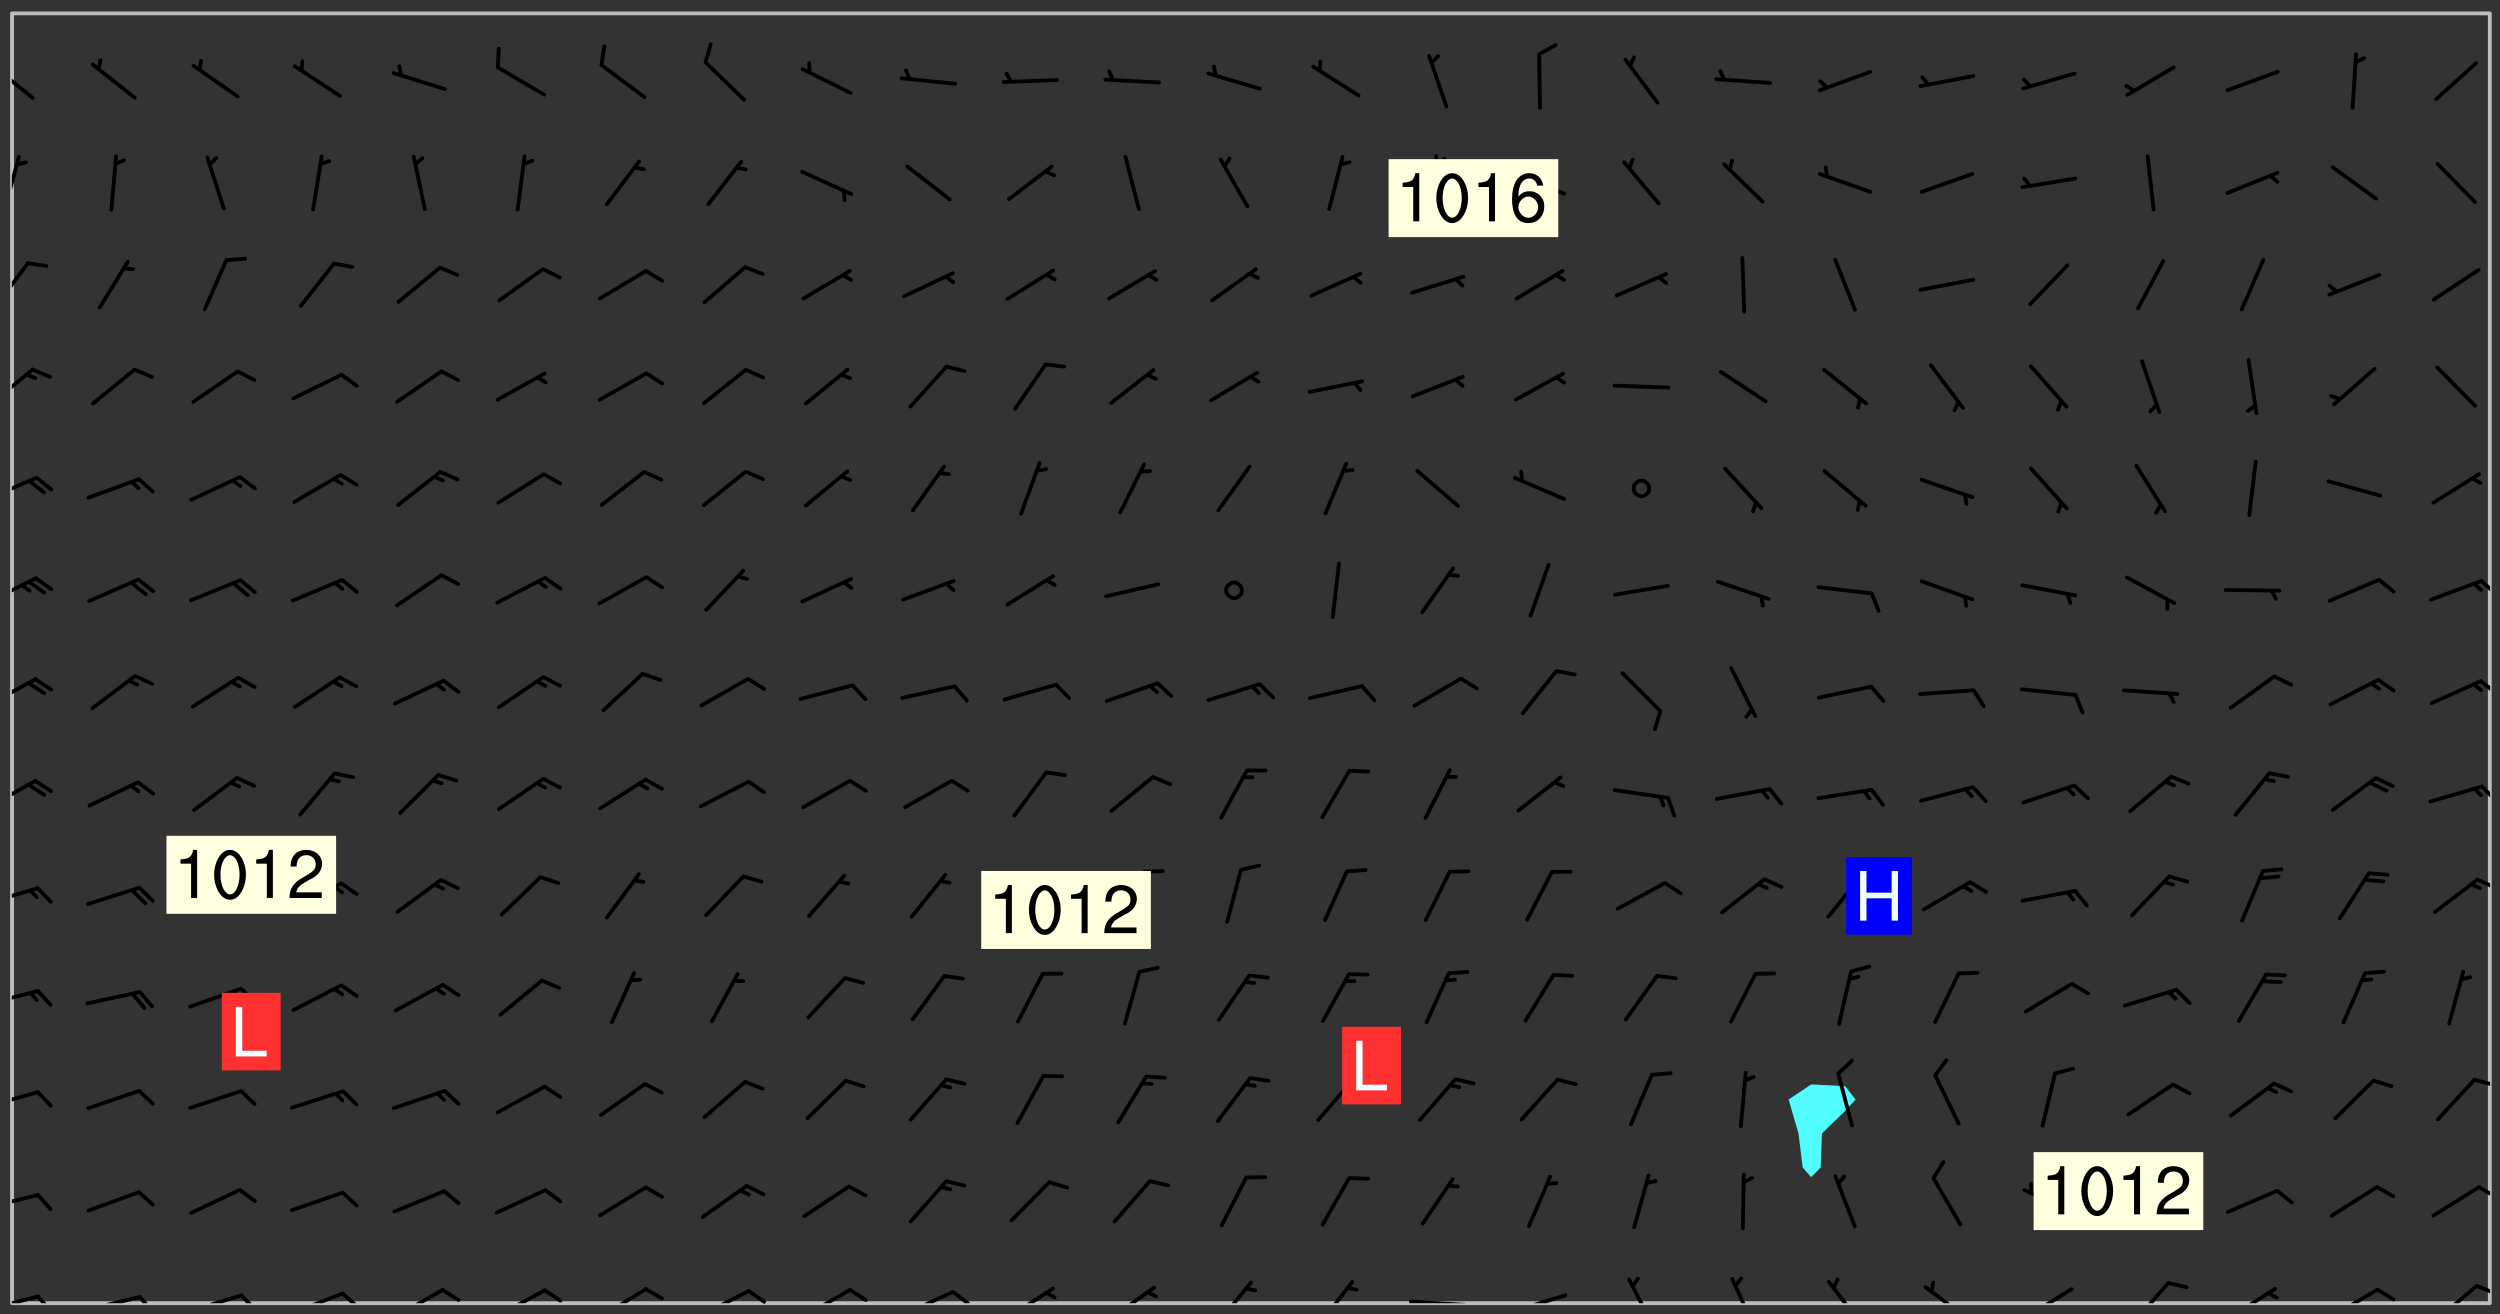 <svg xmlns="http://www.w3.org/2000/svg" role="img" xmlns:xlink="http://www.w3.org/1999/xlink" viewBox="142.45 309.95 326.84 171.84"><rect x="142.45" y="309.95" width="326.84" height="171.84" fill="#333333" stroke="none"/><defs><clipPath id="clip2"><path d="M 144 311.672 L 145 311.672 L 145 480.328 L 144 480.328 Z M 144 311.672"/></clipPath><clipPath id="clip3"><path d="M 144 311.672 L 468 311.672 L 468 480.328 L 144 480.328 Z M 144 311.672"/></clipPath><clipPath id="clip4"><path d="M 467 311.672 L 468 311.672 L 468 480.328 L 467 480.328 Z M 467 311.672"/></clipPath><clipPath id="clip5"><path d="M 144 479 L 148 479 L 148 480.328 L 144 480.328 Z M 144 479"/></clipPath><clipPath id="clip6"><path d="M 147 479 L 150 479 L 150 480.328 L 147 480.328 Z M 147 479"/></clipPath><clipPath id="clip7"><path d="M 153 479 L 161 479 L 161 480.328 L 153 480.328 Z M 153 479"/></clipPath><clipPath id="clip8"><path d="M 160 479 L 163 479 L 163 480.328 L 160 480.328 Z M 160 479"/></clipPath><clipPath id="clip9"><path d="M 167 479 L 175 479 L 175 480.328 L 167 480.328 Z M 167 479"/></clipPath><clipPath id="clip10"><path d="M 173 479 L 176 479 L 176 480.328 L 173 480.328 Z M 173 479"/></clipPath><clipPath id="clip11"><path d="M 180 478 L 188 478 L 188 480.328 L 180 480.328 Z M 180 478"/></clipPath><clipPath id="clip12"><path d="M 186 478 L 190 478 L 190 480.328 L 186 480.328 Z M 186 478"/></clipPath><clipPath id="clip13"><path d="M 193 478 L 201 478 L 201 480.328 L 193 480.328 Z M 193 478"/></clipPath><clipPath id="clip14"><path d="M 200 478 L 203 478 L 203 480.328 L 200 480.328 Z M 200 478"/></clipPath><clipPath id="clip15"><path d="M 207 478 L 214 478 L 214 480.328 L 207 480.328 Z M 207 478"/></clipPath><clipPath id="clip16"><path d="M 213 478 L 216 478 L 216 480.328 L 213 480.328 Z M 213 478"/></clipPath><clipPath id="clip17"><path d="M 220 478 L 228 478 L 228 480.328 L 220 480.328 Z M 220 478"/></clipPath><clipPath id="clip18"><path d="M 233 478 L 241 478 L 241 480.328 L 233 480.328 Z M 233 478"/></clipPath><clipPath id="clip19"><path d="M 240 478 L 243 478 L 243 480.328 L 240 480.328 Z M 240 478"/></clipPath><clipPath id="clip20"><path d="M 247 478 L 254 478 L 254 480.328 L 247 480.328 Z M 247 478"/></clipPath><clipPath id="clip21"><path d="M 253 478 L 256 478 L 256 480.328 L 253 480.328 Z M 253 478"/></clipPath><clipPath id="clip22"><path d="M 260 478 L 268 478 L 268 480.328 L 260 480.328 Z M 260 478"/></clipPath><clipPath id="clip23"><path d="M 266 478 L 270 478 L 270 480.328 L 266 480.328 Z M 266 478"/></clipPath><clipPath id="clip24"><path d="M 273 478 L 281 478 L 281 480.328 L 273 480.328 Z M 273 478"/></clipPath><clipPath id="clip25"><path d="M 287 478 L 294 478 L 294 480.328 L 287 480.328 Z M 287 478"/></clipPath><clipPath id="clip26"><path d="M 301 477 L 307 477 L 307 480.328 L 301 480.328 Z M 301 477"/></clipPath><clipPath id="clip27"><path d="M 314 477 L 320 477 L 320 480.328 L 314 480.328 Z M 314 477"/></clipPath><clipPath id="clip28"><path d="M 326 479 L 335 479 L 335 480.328 L 326 480.328 Z M 326 479"/></clipPath><clipPath id="clip29"><path d="M 340 479 L 348 479 L 348 480.328 L 340 480.328 Z M 340 479"/></clipPath><clipPath id="clip30"><path d="M 355 476 L 359 476 L 359 480.328 L 355 480.328 Z M 355 476"/></clipPath><clipPath id="clip31"><path d="M 368 476 L 373 476 L 373 480.328 L 368 480.328 Z M 368 476"/></clipPath><clipPath id="clip32"><path d="M 381 477 L 387 477 L 387 480.328 L 381 480.328 Z M 381 477"/></clipPath><clipPath id="clip33"><path d="M 393 477 L 401 477 L 401 480.328 L 393 480.328 Z M 393 477"/></clipPath><clipPath id="clip34"><path d="M 407 478 L 414 478 L 414 480.328 L 407 480.328 Z M 407 478"/></clipPath><clipPath id="clip35"><path d="M 421 477 L 427 477 L 427 480.328 L 421 480.328 Z M 421 477"/></clipPath><clipPath id="clip36"><path d="M 433 478 L 441 478 L 441 480.328 L 433 480.328 Z M 433 478"/></clipPath><clipPath id="clip37"><path d="M 446 478 L 454 478 L 454 480.328 L 446 480.328 Z M 446 478"/></clipPath><clipPath id="clip38"><path d="M 453 478 L 456 478 L 456 480.328 L 453 480.328 Z M 453 478"/></clipPath><clipPath id="clip39"><path d="M 460 477 L 467 477 L 467 480.328 L 460 480.328 Z M 460 477"/></clipPath><clipPath id="clip40"><path d="M 466 477 L 468 477 L 468 480 L 466 480 Z M 466 477"/></clipPath><clipPath id="clip41"><path d="M 144 465 L 148 465 L 148 469 L 144 469 Z M 144 465"/></clipPath><clipPath id="clip42"><path d="M 466 464 L 468 464 L 468 467 L 466 467 Z M 466 464"/></clipPath><clipPath id="clip43"><path d="M 144 452 L 148 452 L 148 455 L 144 455 Z M 144 452"/></clipPath><clipPath id="clip44"><path d="M 465 450 L 468 450 L 468 452 L 465 452 Z M 465 450"/></clipPath><clipPath id="clip45"><path d="M 144 439 L 148 439 L 148 442 L 144 442 Z M 144 439"/></clipPath><clipPath id="clip46"><path d="M 144 425 L 148 425 L 148 429 L 144 429 Z M 144 425"/></clipPath><clipPath id="clip47"><path d="M 466 424 L 468 424 L 468 427 L 466 427 Z M 466 424"/></clipPath><clipPath id="clip48"><path d="M 144 411 L 148 411 L 148 416 L 144 416 Z M 144 411"/></clipPath><clipPath id="clip49"><path d="M 466 412 L 468 412 L 468 415 L 466 415 Z M 466 412"/></clipPath><clipPath id="clip50"><path d="M 144 398 L 148 398 L 148 403 L 144 403 Z M 144 398"/></clipPath><clipPath id="clip51"><path d="M 466 398 L 468 398 L 468 401 L 466 401 Z M 466 398"/></clipPath><clipPath id="clip52"><path d="M 144 385 L 148 385 L 148 389 L 144 389 Z M 144 385"/></clipPath><clipPath id="clip53"><path d="M 466 385 L 468 385 L 468 388 L 466 388 Z M 466 385"/></clipPath><clipPath id="clip54"><path d="M 144 372 L 148 372 L 148 376 L 144 376 Z M 144 372"/></clipPath><clipPath id="clip55"><path d="M 144 358 L 147 358 L 147 363 L 144 363 Z M 144 358"/></clipPath><clipPath id="clip56"><path d="M 144 344 L 147 344 L 147 351 L 144 351 Z M 144 344"/></clipPath><clipPath id="clip57"><path d="M 144 330 L 146 330 L 146 338 L 144 338 Z M 144 330"/></clipPath><clipPath id="clip58"><path d="M 144 318 L 147 318 L 147 324 L 144 324 Z M 144 318"/></clipPath><g id="surface448" clip-path="url(#clip1)"><path fill="#fff" fill-opacity="0" fill-rule="evenodd" d="M 0 0 L 1000 0 L 1000 1000 L 0 1000 Z M 0 0"/><path fill="#d3d3d3" fill-opacity="0" fill-rule="evenodd" d="M162.152 355.867L161.918 356.16 161.977 356.395 162.094 356.566 162.27 356.801 162.562 357.148 162.676 357.207 162.793 357.035 162.852 356.801 163.027 356.625 163.492 356.449 164.191 356.449 164.426 356.742 164.715 357.559 164.773 357.734 164.949 357.965 165.301 358.199 166 358.898 166.172 359.074 166.406 359.422 166.641 359.832 166.93 360.414 167.34 360.879 167.57 361.113 167.805 361.289 167.922 361.52 168.098 361.812 168.27 362.977 168.27 363.211 168.328 363.5 168.387 363.617 168.504 363.734 168.852 364.145 168.969 364.316 169.145 364.492 169.32 364.727 169.438 364.898 169.609 365.25 169.668 365.484 169.902 365.891 170.137 365.832 169.961 366.008 169.902 366.938 169.32 366.938 169.086 366.824 168.738 366.938 168.621 367.055 168.562 367.348 168.504 367.523 168.387 367.695 167.922 367.988 167.863 368.223 167.805 368.336 167.805 368.98 167.863 369.152 167.863 369.562 167.922 369.621 167.922 370.027 167.98 370.434 168.098 370.609 168.156 370.668 168.387 371.309 168.328 371.602 168.328 372.301 168.27 372.883 168.27 373.117 168.211 373.348 168.156 373.699 168.156 375.621 168.211 375.738 168.637 375.738 168.27 375.855 168.246 376.207 169.137 377.375 170.879 377.914 172.219 378.273 172.219 378.812 172.309 379.621 172.844 380.336 174.363 380.605 175.254 380.52 175.344 381.684 175.879 381.863 177.039 381.684 179.094 380.699 180.254 380.336 182.133 380.16 183.828 379.98 183.648 380.699 182.133 380.785 180.883 380.875 180.078 381.145 179.004 381.953 179.273 382.672 179.809 383.57 179.629 384.195 179.363 385.004 179.629 386.082 180.254 386.98 181.059 387.16 182.309 386.98 182.043 387.703 182.141 388.207 182.195 388.5 182.195 388.672 182.254 388.965 182.254 389.371 182.43 389.488 182.781 389.605 183.188 389.605 183.48 389.43 183.594 389.312 183.652 389.195 183.77 388.965 183.828 388.789 184.18 388.324 184.41 388.148 184.586 388.09 184.762 388.148 184.82 388.324 184.938 389.312 184.992 389.781 185.051 389.953 185.168 390.188 185.344 390.246 186.16 390.305 186.449 390.305 186.566 390.539 186.625 390.945 186.684 391.297 186.684 392.402 186.801 392.695 186.918 393.043 187.207 393.742 187.383 394.094 187.965 394.848 188.316 395.023 188.488 395.082 188.957 395.316 189.598 395.781 189.945 396.016 190.238 396.191 190.531 396.246 190.762 396.309 191.578 396.656 191.871 396.832 191.984 397.004 192.336 397.355 192.453 397.531 192.977 398.172 192.977 398.461 193.035 398.812 193.035 399.16 193.094 399.512 193.152 399.801 193.27 399.859 193.441 399.918 193.617 399.918 194.199 400.152 194.375 400.27 194.551 400.559 194.727 400.793 194.84 401.027 195.133 401.258 195.25 401.375 195.25 401.785 195.309 401.84 195.598 402.074 195.832 402.191 195.891 402.309 196.008 402.48 196.066 402.598 196.297 402.832 196.355 403.008 196.59 403.066 196.707 403.125 196.59 403.238 196.531 403.355 196.531 403.473 196.414 403.766 196.297 404.055 196.297 404.637 196.473 404.754 196.59 404.812 196.648 404.93 196.766 405.047 196.879 405.105 197.055 405.453 197.113 405.805 197.172 406.211 197.172 406.387 197.113 406.562 196.996 407.262 196.996 407.434 197.113 407.609 197.406 407.902 197.812 407.902 197.988 408.02 198.105 408.191 198.223 408.484 198.223 408.719 197.695 408.719 197.465 408.484 197.23 408.484 197.055 408.543 196.996 409.242 197.055 409.59 197.172 409.766 197.348 410.176 197.465 410.406 197.754 410.875 197.93 410.93 198.453 410.93 198.688 410.988 199.445 411.629 199.504 411.922 199.504 412.156 199.562 412.215 199.793 412.562 199.793 412.914 199.676 413.086 199.676 413.379 199.969 413.668 200.262 413.844 200.434 413.902 200.727 414.078 201.02 414.195 201.602 414.602 201.891 414.836 202.184 415.012 202.402 415.172 202.418 415.184 202.648 415.359 203.289 415.883 203.465 416.117 203.582 416.293 203.758 416.469 203.871 416.641 203.871 417.281 203.988 417.457 204.457 417.574 205.039 417.691 205.273 417.75 205.504 417.863 205.797 417.98 205.91 418.039 206.496 418.391 206.785 418.562 206.961 418.625 207.137 418.68 207.312 418.738 208.012 419.09 208.301 419.266 208.535 419.32 208.824 419.496 209.059 419.613 209.699 420.02 209.992 420.137 210.164 420.195 210.398 420.254 210.809 420.312 211.039 420.371 211.273 420.488 211.332 420.66 210.922 420.836 211.391 420.895 211.449 421.188 211.562 421.422 211.738 421.477 211.973 421.535 212.148 421.594 212.555 421.711 213.195 421.945 213.312 422.117 213.371 422.352 213.371 422.527 213.312 422.645 213.254 423.051 213.488 423.285 213.605 423.344 213.953 423.461 214.594 423.691 214.77 423.809 215.059 423.926 215.234 424.102 215.469 424.566 216.051 425.672 216.227 425.848 216.574 426.023 216.75 426.141 217.102 426.258 218.148 426.781 218.383 426.84 218.848 426.953 219.141 427.012 219.605 427.188 220.363 427.77 220.598 428.004 220.945 428.469 221.121 428.645 221.41 428.879 222.227 429.578 222.52 429.754 222.809 430.043 223.102 430.219 223.395 430.508 224.09 431.148 224.266 431.324 224.559 431.559 224.848 431.793 225.316 432.082 225.957 432.664 226.305 432.898 226.539 433.191 226.887 433.539 227.238 434.004 228.172 434.996 228.52 435.402 228.637 435.578 228.871 435.637 228.984 435.754 229.629 435.93 229.859 436.043 230.094 436.102 230.387 436.277 230.617 436.395 231.551 437.094 231.957 437.5 232.191 437.676 232.598 437.852 232.832 437.969 233.648 438.316 233.996 438.551 234.23 438.668 234.523 438.957 234.754 439.074 235.512 439.426 235.863 439.598 236.094 439.656 236.387 439.773 236.621 439.832 237.492 440.008 238.309 440.008 238.777 440.238 238.949 440.297 239.824 440.996 240.289 441.113 240.582 441.172 240.758 441.23 240.988 441.289 241.457 441.348 241.805 441.406 242.156 441.465 242.562 441.523 242.855 441.523 243.027 441.582 243.027 441.812 243.203 441.988 243.496 441.988 243.844 442.047 244.195 442.105 244.895 442.223 245.535 442.223 246 441.988 246.293 441.812 246.465 441.695 246.875 441.523 247.164 441.348 248.098 440.883 248.566 440.59 249.09 440.297 249.555 440.125 250.02 439.949 251.07 439.484 251.359 439.367 251.77 439.25 252.059 439.133 252.586 438.957 254.102 438.258 254.684 437.91 254.973 437.852 255.266 437.793 255.613 437.676 256.488 437.445 256.84 437.328 256.953 437.328 257.188 437.27 258.062 437.035 258.297 436.977 259.109 436.977 259.461 436.918 260.277 436.801 260.449 436.742 260.801 436.688 261.094 436.629 261.324 436.57 262.141 436.395 262.316 436.336 262.664 436.336 262.898 436.277 263.363 436.16 264.121 435.988 264.355 435.93 264.703 435.93 265.113 435.812 265.402 435.754 266.688 435.695 266.977 435.695 267.387 435.637 267.617 435.578 267.793 435.578 268.668 435.461 269.074 435.461 269.484 435.344 269.832 435.344 270.184 435.23 271.055 435.172 272.805 435.172 273.852 435.461 274.262 435.578 274.551 435.695 274.902 435.812 275.191 435.93 276.242 436.102 276.531 436.16 276.824 436.16 277.117 436.219 277.289 436.277 277.699 436.336 277.871 436.395 277.988 436.453 278.105 436.453 278.223 436.512 278.574 436.57 278.688 436.57 279.098 436.637 281.02 437.031 282.945 437.426 284.465 437.875 286.16 438.594 288.305 439.398 289.91 438.68 291.34 437.875 292.5 436.797 293.75 436.348 296.785 435.629 298.66 435.27 300.805 433.922 303.039 432.668 305.539 431.41 307.234 430.961 309.02 430.781 310.18 430.512 310.805 431.051 312.145 430.781 312.859 429.793 313.844 428.449 314.289 428.27 315.094 427.91 316.969 427.371 318.754 426.922 320.004 426.652 321.164 426.562 322.863 426.473 324.824 426.203 326.074 426.113 326.613 426.113 327.238 426.023 328.129 426.023 330.273 425.844 332.684 425.664 335.273 425.574 336.969 425.754 338.578 425.844 340.008 426.203 341.168 426.922 343.043 427.91 344.203 429.438 344.469 430.152 345.098 430.242 345.453 431.141 345.988 431.68 346.523 433.207 347.598 433.566 348.133 433.566 347.328 434.102 347.418 435.809 348.133 438.504 349.023 439.309 349.918 440.297 350.633 441.555 352.418 442.094 353.938 441.914 354.293 443.258 355.902 442.453 356.883 441.914 357.152 442.184 357.469 441.969 357.688 441.824 358.488 442.273 358.938 441.914 359.293 441.914 359.828 441.645 360.367 440.926 360.902 440.656 361.527 439.668 362.688 440.117 363.527 440.488 364.922 441.105 366.617 440.926 368.223 440.926 370.008 441.016 370.188 439.309 370.723 437.965 371.527 438.234 372.02 439.082 372.422 439.488 372.332 440.027 372.332 440.387 373.047 440.836 373.758 440.566 375.188 440.566 375.547 441.555 375.992 442.812 376.707 444.156 377.957 444.785 379.652 445.414 380.367 445.234 380.547 444.695 381.527 444.605 381.977 444.965 382.062 446.223 381.797 446.852 381.262 447.031 381.262 447.57 381.977 448.555 382.242 449.094 383.227 450.082 384.027 451.16 383.762 451.52 383.672 452.418 383.047 454.75 382.691 456.816 382.602 458.609 382.422 459.328 382.332 459.867 382.332 461.305 381.352 463.188 380.992 464.895 380.457 465.793 379.652 466.961 379.387 467.5 381.441 468.754 381.527 469.113 381.172 469.652 381.082 469.473 381.082 470.281 381.172 471.719 380.727 472.434 379.652 472.527 379.387 473.242 379.922 474.141 380.727 474.859 381.887 475.668 383.227 475.938 383.672 476.297 383.316 476.746 381.527 476.656 380.277 476.207 379.562 475.488 378.938 475.398 378.762 478.988 378.574 480.297 467.934 480.297 467.934 311.703 412.664 311.703 412.664 360.785 413.426 360.91 416.715 361.453 418.738 364.289 418.738 367.043 421.09 367.375 423.438 367.707 427.488 367.707 426.109 371.867 424.086 372.574 422.062 373.277 421.52 373.621 418.926 375.238 418.738 375.355 416.715 373.277 415.984 370.535 413.312 368.457 411.938 364.957 411.871 364.875 409.914 362.203 412.664 360.785 412.664 311.703 294.422 311.703 294.422 403.117 294.539 403.148 294.672 403.16 294.746 403.234 294.852 403.281 294.941 403.34 295.027 403.398 295.117 403.457 295.414 403.754 295.473 403.844 295.504 403.961 295.531 404.078 295.547 404.215 295.516 404.332 295.457 404.422 295.398 404.508 295.355 404.613 295.309 404.715 295.281 404.836 295.281 404.98 295.457 405.25 295.605 405.398 295.68 405.484 295.754 405.559 295.797 405.664 295.859 405.754 295.918 405.84 295.961 405.945 296.02 406.035 296.066 406.137 296.109 406.242 296.168 406.328 296.285 406.508 296.359 406.582 296.422 406.668 296.48 406.758 296.523 406.863 296.582 406.953 296.641 407.039 296.703 407.129 296.762 407.219 296.805 407.32 296.922 407.5 296.996 407.574 297.055 407.66 297.129 407.734 297.219 407.793 297.324 407.84 297.473 407.84 297.605 407.824 297.738 407.84 297.84 407.793 297.914 407.719 297.961 407.617 297.945 407.484 297.945 407.336 297.898 407.23 297.871 407.113 297.824 407.012 297.797 406.891 297.754 406.789 297.691 406.699 297.648 406.598 297.605 406.492 297.574 406.375 297.559 406.242 297.547 406.105 297.633 406.047 297.691 405.961 297.812 405.93 297.855 406.035 297.871 406.168 297.871 406.285 297.93 406.387 297.988 406.477 298.078 406.535 298.227 406.684 298.285 406.773 298.328 406.879 298.316 406.98 298.402 407.039 298.508 407.086 298.594 407.145 298.684 407.203 298.758 407.277 298.641 407.305 298.535 407.352 298.449 407.41 298.375 407.484 298.316 407.574 298.254 407.66 298.227 407.781 298.18 407.883 298.137 407.988 298.105 408.105 298.094 408.238 298.078 408.371 298.078 408.52 298.105 408.637 298.152 408.742 298.195 408.844 298.254 408.934 298.328 409.008 298.418 409.066 298.492 409.141 298.582 409.199 298.641 409.289 298.684 409.395 298.73 409.496 298.848 409.527 298.98 409.543 299.129 409.543 299.246 409.512 299.352 409.555 299.395 409.66 299.441 409.762 299.469 409.883 299.5 410 299.527 410.117 299.559 410.238 299.586 410.355 299.691 410.398 299.793 410.445 299.926 410.43 300.074 410.578 300.137 410.664 300.211 410.738 300.281 410.812 300.371 410.875 300.477 410.918 300.578 410.961 300.695 410.992 300.832 411.008 300.949 410.977 301.023 410.902 301.051 410.785 301.039 410.652 301.008 410.531 300.98 410.414 301.023 410.309 301.141 410.309 301.23 410.371 301.348 410.398 301.496 410.398 301.629 410.414 301.777 410.414 301.91 410.43 302.043 410.414 302.191 410.414 302.324 410.398 302.457 410.387 302.594 410.398 302.711 410.371 302.844 410.355 303.035 410.297 302.977 410.473 302.961 410.605 302.934 410.727 302.918 410.859 302.859 410.945 302.727 410.961 302.621 411.008 302.516 411.051 302.398 411.082 302.281 411.109 302.016 411.141 301.867 411.141 301.734 411.156 301.66 411.23 301.719 411.316 301.867 411.465 301.984 411.645 302.059 411.715 302.148 411.777 302.238 411.836 302.324 411.895 302.414 411.953 302.516 411.996 302.621 412.059 302.727 412.102 302.812 412.16 302.918 412.207 303.02 412.25 303.199 412.367 303.258 412.457 303.215 412.559 303.168 412.664 303.184 412.797 303.406 413.02 303.465 413.109 303.508 413.211 303.539 413.332 303.582 413.434 303.598 413.566 303.629 413.684 303.641 413.82 303.672 413.938 303.82 414.086 303.922 414.129 304.027 414.172 304.145 414.203 304.277 414.219 304.414 414.234 304.531 414.234 304.648 414.203 304.738 414.145 304.781 414.039 304.828 413.938 304.871 413.832 304.902 413.715 304.914 413.582 304.914 413.434 304.902 413.301 304.887 413.168 304.855 413.051 304.812 412.945 304.766 412.84 304.723 412.738 304.68 412.633 304.664 412.5 304.68 412.367 304.707 412.25 304.738 412.133 304.766 412.012 304.812 411.91 304.902 411.852 304.988 411.789 305.062 411.715 305.152 411.656 305.375 411.434 305.434 411.348 305.508 411.273 305.625 411.094 305.684 411.008 305.684 410.859 305.609 410.785 305.508 410.738 305.402 410.695 305.301 410.652 305.242 410.562 305.195 410.457 305.168 410.34 305.258 410.281 305.375 410.25 305.477 410.207 305.656 410.09 305.805 409.941 305.816 409.809 305.805 409.703 305.715 409.645 305.582 409.66 305.434 409.66 305.301 409.676 305.168 409.66 305.047 409.629 304.961 409.57 304.887 409.496 304.828 409.406 304.766 409.32 304.648 409.141 304.59 409.055 304.621 408.934 304.707 408.875 304.828 408.844 304.887 408.758 304.887 408.637 304.855 408.52 304.797 408.43 304.738 408.344 304.691 408.238 304.664 408.121 304.648 407.988 304.707 407.898 304.781 407.824 304.871 407.766 304.988 407.586 305.062 407.512 305.121 407.426 305.27 407.277 305.391 407.246 305.523 407.23 305.656 407.246 305.73 407.32 305.773 407.426 305.789 407.559 305.758 407.676 305.641 407.707 305.508 407.719 305.359 407.867 305.316 407.973 305.27 408.074 305.242 408.195 305.211 408.312 305.211 408.461 305.242 408.578 305.285 408.684 305.344 408.773 305.418 408.844 305.492 408.918 305.609 408.949 305.73 408.977 305.848 408.949 305.98 408.934 306.098 408.934 306.188 408.992 306.262 409.066 306.309 409.172 306.367 409.258 306.469 409.305 306.602 409.32 306.707 409.363 306.793 409.422 306.781 409.527 306.707 409.602 306.527 409.719 306.469 409.809 306.379 409.867 306.309 409.941 306.234 410.016 306.172 410.105 306.145 410.223 306.129 410.355 306.145 410.488 306.129 410.621 306.129 410.77 306.145 410.902 306.172 411.02 306.203 411.141 306.277 411.215 306.367 411.273 306.453 411.332 306.543 411.391 306.66 411.422 306.66 411.508 306.559 411.555 306.469 411.613 306.203 411.645 306.086 411.672 305.938 411.672 305.832 411.715 305.73 411.762 305.672 411.852 305.609 412.086 305.598 412.219 305.566 412.34 305.551 412.473 305.551 412.766 305.539 412.898 305.551 413.035 305.566 413.168 305.699 413.184 305.832 413.195 305.953 413.227 306.039 413.285 306.113 413.359 306.16 413.465 306.203 413.566 306.219 413.699 306.219 414.145 306.203 414.277 306.203 414.723 306.234 414.988 306.262 415.105 306.277 415.238 306.309 415.355 306.395 415.566 306.426 415.832 306.426 415.98 306.395 416.098 306.367 416.215 306.336 416.336 306.309 416.453 306.277 416.57 306.246 416.691 306.234 416.824 306.219 416.957 306.309 417.016 306.426 416.984 306.527 417 306.574 417.105 306.543 417.371 306.543 417.812 306.5 417.918 306.453 418.023 306.41 418.125 306.367 418.23 306.309 418.316 306.277 418.438 306.234 418.555 306.203 418.672 306.188 418.805 306.203 418.938 306.262 419.027 306.367 419.074 306.453 419.133 306.512 419.219 306.5 419.355 306.469 419.473 306.426 419.574 306.426 420.02 306.41 420.152 306.41 420.301 306.379 420.418 306.336 420.523 306.309 420.641 306.262 420.746 306.219 420.848 306.188 420.969 306.16 421.086 306.129 421.219 306.098 421.336 306.07 421.453 306.027 421.559 305.996 421.676 305.965 421.797 305.953 421.93 305.938 422.062 305.938 422.359 305.965 422.477 305.965 422.625 306.012 423.023 306.039 423.141 306.098 423.23 306.219 423.262 306.367 423.262 306.5 423.246 306.559 423.336 306.559 423.453 306.5 423.543 306.41 423.602 306.309 423.645 306.203 423.691 306.113 423.75 306.027 423.809 305.891 423.824 305.773 423.793 305.641 423.777 305.539 423.824 305.477 423.91 305.465 424.047 305.449 424.18 305.418 424.297 305.391 424.414 305.375 424.547 305.344 424.668 305.344 424.965 305.359 425.098 305.391 425.215 305.391 425.363 305.402 425.496 305.402 425.645 305.375 425.762 305.328 425.863 305.301 425.984 305.27 426.102 305.211 426.191 305.137 426.266 305.035 426.309 304.93 426.355 304.812 426.383 304.691 426.414 304.59 426.367 304.648 426.281 304.754 426.234 304.781 426.117 304.812 426 304.84 425.879 304.871 425.762 304.871 425.613 304.887 425.48 304.855 425.363 304.812 425.258 304.707 425.273 304.633 425.348 304.531 425.391 304.441 425.453 304.367 425.527 304.324 425.629 304.309 425.762 304.277 425.879 304.25 426 304.219 426.117 304.191 426.234 304.16 426.355 304.133 426.473 304.102 426.59 304.059 426.695 303.969 426.754 303.879 426.754 303.762 426.723 303.73 426.637 303.746 426.5 303.715 426.383 303.715 426.234 303.703 426.102 303.703 425.953 303.641 425.719 303.613 425.598 303.57 425.496 303.523 425.391 303.465 425.305 303.406 425.215 303.363 425.109 303.301 425.023 303.152 424.875 303.082 424.801 302.977 424.754 302.871 424.711 302.77 424.668 302.473 424.371 302.383 424.297 302.297 424.238 302.191 424.195 302.102 424.133 302.016 424.074 301.91 424.031 301.82 423.973 301.734 423.91 301.66 423.84 301.555 423.793 301.469 423.734 301.363 423.691 301.273 423.629 301.172 423.586 301.066 423.543 300.98 423.484 300.875 423.438 300.77 423.395 300.668 423.348 300.578 423.289 300.477 423.246 300.371 423.203 300.281 423.141 300.164 423.113 300.031 423.098 299.898 423.113 299.75 423.113 299.617 423.129 299.5 423.098 299.41 423.039 299.336 422.965 299.246 422.906 299.145 422.859 298.996 422.859 298.875 422.832 298.773 422.789 298.699 422.715 298.582 422.535 298.492 422.477 298.391 422.434 298.301 422.371 298.195 422.328 298.105 422.27 298.02 422.211 297.914 422.164 297.855 422.078 297.797 421.988 297.754 421.883 297.707 421.781 297.633 421.707 297.547 421.648 297.473 421.574 297.383 421.516 297.16 421.293 297.117 421.188 297.086 420.922 297.191 420.879 297.336 420.879 297.441 420.922 297.516 420.996 297.605 421.055 297.691 421.113 297.797 421.16 297.887 421.219 298.035 421.367 298.105 421.441 298.254 421.59 298.316 421.676 298.391 421.75 298.477 421.809 298.551 421.883 298.641 421.945 298.73 422.004 298.816 422.062 299.086 422.238 299.188 422.285 299.293 422.328 299.395 422.371 299.441 422.297 299.5 422.211 299.574 422.137 299.645 422.062 299.75 422.105 299.824 422.18 299.883 422.27 299.926 422.371 299.973 422.477 300.016 422.582 300.137 422.609 300.254 422.582 300.328 422.492 300.371 422.387 300.43 422.297 300.504 422.223 300.609 422.18 300.727 422.152 300.859 422.164 300.949 422.223 301.098 422.371 301.156 422.461 301.199 422.566 301.246 422.668 301.289 422.773 301.332 422.875 301.438 422.922 301.543 422.965 301.676 422.98 301.762 422.922 301.82 422.832 301.895 422.758 302 422.715 302.117 422.742 302.223 422.789 302.324 422.832 302.43 422.875 302.531 422.922 302.711 423.039 302.711 423.156 302.695 423.289 302.711 423.422 302.727 423.559 302.785 423.645 302.887 423.691 303.008 423.719 303.125 423.75 303.273 423.75 303.391 423.719 303.449 423.629 303.629 423.512 303.688 423.422 303.762 423.348 303.82 423.262 303.938 423.082 304.117 422.965 304.234 422.996 304.324 423.055 304.367 423.129 304.352 423.262 304.352 423.379 304.441 423.438 304.59 423.438 304.723 423.422 304.855 423.41 305.121 423.379 305.227 423.336 305.344 423.305 305.465 423.277 305.539 423.203 305.609 423.129 305.672 423.039 305.656 422.934 305.609 422.832 305.508 422.789 305.402 422.773 305.285 422.801 305.02 422.832 304.871 422.832 304.797 422.758 304.707 422.699 304.59 422.668 304.473 422.641 304.34 422.625 304.191 422.625 304.059 422.641 303.762 422.641 303.656 422.594 303.508 422.445 303.465 422.344 303.406 422.254 303.629 422.031 303.715 421.973 303.82 421.93 303.938 421.898 304.07 421.883 304.203 421.898 304.34 421.914 304.441 421.957 304.574 421.945 304.664 421.883 304.766 421.84 304.828 421.75 304.781 421.648 304.691 421.59 304.574 421.559 304.473 421.516 304.414 421.426 304.352 421.336 304.352 421.219 304.367 421.086 304.473 421.039 304.547 420.969 304.547 420.848 304.457 420.789 304.426 420.672 304.516 420.613 304.59 420.539 304.633 420.434 304.691 420.344 304.738 420.242 304.754 420.109 304.754 419.961 304.707 419.855 304.664 419.754 304.574 419.695 304.441 419.68 304.34 419.637 304.203 419.621 304.086 419.59 303.641 419.59 303.508 419.574 303.375 419.562 303.242 419.547 303.125 419.516 302.977 419.516 302.844 419.5 302.711 419.488 302.445 419.457 302.324 419.414 302.238 419.355 302.164 419.281 302.164 419.133 302.176 419 302.281 418.953 302.383 418.91 302.516 418.895 302.668 418.895 302.801 418.879 303.094 418.879 303.215 418.91 303.316 418.953 303.406 419.012 303.641 419.074 303.762 419.027 303.852 418.969 303.953 418.926 304.086 418.91 304.191 418.953 304.293 419 304.426 419.012 304.547 418.984 304.691 418.984 304.812 418.953 304.93 418.926 305.035 418.879 305.109 418.805 305.195 418.746 305.344 418.598 305.402 418.512 305.449 418.406 305.477 418.289 305.492 418.184 305.391 418.141 305.301 418.082 305.184 418.051 305.078 418.008 304.988 417.945 304.914 417.859 304.84 417.785 304.738 417.742 304.633 417.695 304.531 417.652 304.473 417.562 304.426 417.461 304.34 417.25 304.277 417.164 304.219 417.074 304.145 417 304.059 416.941 303.789 416.941 303.672 416.973 303.582 417.031 303.48 417.074 303.348 417.09 303.242 417.074 303.215 416.957 303.152 416.867 303.035 416.836 302.934 416.793 302.785 416.645 302.754 416.527 302.738 416.422 302.812 416.348 302.992 416.23 303.109 416.203 303.227 416.172 303.363 416.188 303.465 416.23 303.57 416.273 303.672 416.32 303.777 416.363 303.895 416.395 304.027 416.41 304.145 416.438 304.277 416.453 304.383 416.438 304.473 416.379 304.398 416.305 304.293 416.262 304.219 416.188 304.145 416.098 303.996 415.949 303.91 415.891 303.82 415.832 303.746 415.758 303.656 415.699 303.555 415.652 303.434 415.625 303.332 415.578 303.227 415.535 303.109 415.504 303.008 415.461 302.887 415.43 302.738 415.43 302.621 415.461 302.516 415.504 302.43 415.566 302.25 415.684 302.164 415.742 302.074 415.801 301.969 415.848 301.883 415.906 301.777 415.949 301.676 415.992 301.57 416.039 301.496 416.113 301.438 416.203 301.379 416.289 301.332 416.395 301.273 416.48 301.199 416.555 301.066 416.543 300.949 416.512 300.832 416.512 300.758 416.586 300.668 416.645 300.594 416.719 300.504 416.777 300.418 416.836 300.312 416.883 300.211 416.926 300.074 416.941 299.973 416.898 299.824 416.75 299.719 416.703 299.633 416.703 299.527 416.75 299.426 416.793 299.305 416.824 299.188 416.793 299.113 416.719 299.113 416.602 299.145 416.48 299.219 416.41 299.277 416.32 299.352 416.246 299.469 416.215 299.574 416.172 299.867 416.172 300 416.156 300.137 416.141 300.238 416.098 300.328 416.039 300.43 415.992 300.52 415.934 300.652 415.922 300.742 415.98 300.875 415.992 300.965 415.934 301.051 415.875 301.156 415.832 301.246 415.773 301.332 415.711 301.422 415.652 301.57 415.504 301.629 415.418 301.688 415.328 301.793 415.285 301.926 415.27 302.043 415.297 302.164 415.328 302.223 415.27 302.281 415.18 302.312 414.914 302.34 414.797 302.445 414.809 302.578 414.824 302.68 414.781 302.77 414.723 302.828 414.633 302.902 414.559 302.961 414.469 303.008 414.367 303.02 414.234 303.008 414.102 302.961 413.996 302.812 413.848 302.754 413.758 302.695 413.672 302.652 413.566 302.652 413.121 302.668 412.988 302.668 412.84 302.68 412.707 302.621 412.648 302.531 412.707 302.43 412.664 302.25 412.547 302.164 412.488 302.102 412.398 302.043 412.309 301.969 412.234 301.883 412.176 301.762 412.207 301.66 412.219 301.555 412.266 301.469 412.324 301.363 412.367 301.215 412.516 301.125 412.574 301.039 412.633 300.949 412.695 300.844 412.738 300.711 412.754 300.711 412.633 300.816 412.59 300.934 412.559 301.008 412.488 301.051 412.383 301.051 412.234 301.023 412.117 300.875 411.969 300.742 411.953 300.594 411.953 300.477 411.984 300.371 412.027 300.27 412.07 300.18 412.133 300.062 412.16 299.988 412.086 300 411.953 299.957 411.852 299.914 411.746 299.824 411.688 299.707 411.715 299.586 411.746 299.469 411.777 299.367 411.82 299.246 411.852 299.145 411.895 299.039 411.938 298.949 411.996 298.848 412.012 298.848 411.895 298.863 411.762 298.805 411.672 298.73 411.715 298.582 411.863 298.523 411.953 298.449 412.027 298.402 412.133 298.359 412.234 298.285 412.309 298.227 412.398 298.152 412.473 298.094 412.559 298.02 412.633 297.93 412.695 297.855 412.766 297.781 412.84 297.68 412.855 297.547 412.871 297.441 412.828 297.441 412.707 297.59 412.559 297.633 412.457 297.691 412.367 297.738 412.266 297.781 412.16 297.84 412.07 297.871 411.953 297.914 411.852 297.945 411.73 297.973 411.613 298.02 411.508 298.062 411.406 298.105 411.301 298.18 411.23 298.27 411.168 298.359 411.109 298.461 411.066 298.758 411.066 299.023 411.035 299.129 410.992 299.055 410.918 298.938 410.887 298.832 410.844 298.742 410.785 298.641 410.738 298.551 410.68 298.449 410.637 298.344 410.594 298.254 410.531 298.168 410.473 298.062 410.43 297.961 410.387 297.84 410.355 297.723 410.324 297.621 410.281 297.5 410.25 297.398 410.207 297.309 410.148 297.266 410.043 297.25 409.91 297.352 409.867 297.484 409.852 297.621 409.867 297.754 409.852 297.855 409.809 297.914 409.719 297.93 409.613 297.84 409.555 297.766 409.48 297.664 409.438 297.574 409.379 297.426 409.23 297.383 409.125 297.367 408.992 297.367 408.699 297.309 408.609 297.219 408.551 297.145 408.477 297.102 408.371 297.07 408.254 297.012 408.164 296.938 408.09 296.82 408.062 296.746 407.988 296.656 407.93 296.566 407.867 296.48 407.809 296.406 407.734 296.348 407.648 296.301 407.543 296.215 407.484 296.066 407.336 295.871 407.277 295.738 407.293 295.637 407.336 295.562 407.41 295.516 407.512 295.473 407.617 295.414 407.707 295.355 407.793 295.059 408.09 294.969 408.148 294.883 408.148 294.82 408.062 294.777 407.957 294.809 407.84 294.867 407.75 294.895 407.633 294.883 407.5 294.793 407.438 294.688 407.484 294.57 407.512 294.453 407.543 294.184 407.719 294.082 407.766 293.965 407.793 293.859 407.84 293.77 407.898 293.668 407.941 293.609 407.855 293.562 407.75 293.578 407.617 293.625 407.512 293.695 407.438 293.77 407.367 293.828 407.277 293.828 407.129 293.785 407.023 293.547 407.023 293.445 407.07 293.414 407.188 293.387 407.305 293.355 407.426 293.281 407.469 293.148 407.484 293.074 407.438 293.031 407.336 292.988 407.23 292.941 407.129 292.898 407.023 292.777 407.055 292.676 407.098 292.543 407.113 292.426 407.145 292.32 407.188 292.23 407.246 292.129 407.293 292.008 407.32 291.875 407.336 291.773 407.293 291.715 407.203 291.668 407.098 291.625 406.996 291.582 406.891 291.582 406.773 291.641 406.684 291.727 406.625 291.906 406.508 292.008 406.461 292.113 406.418 292.219 406.359 292.32 406.316 292.41 406.254 292.512 406.211 292.617 406.152 292.719 406.105 292.809 406.047 292.914 406.004 293.016 405.961 293.105 405.898 293.207 405.855 293.344 405.84 293.461 405.871 293.562 405.914 293.684 405.945 293.785 405.988 293.891 406.035 293.992 406.078 294.098 406.121 294.199 406.168 294.305 406.211 294.406 406.254 294.512 406.301 294.598 406.359 294.703 406.402 294.82 406.434 294.926 406.477 295.027 406.523 295.117 406.582 295.223 406.625 295.324 406.668 295.43 406.715 295.547 406.742 295.648 406.789 295.77 406.816 295.918 406.816 296.004 406.758 296.02 406.656 296.078 406.566 296.051 406.449 295.977 406.375 295.859 406.195 295.785 406.121 295.695 406.047 295.516 405.93 295.43 405.871 295.324 405.828 295.223 405.781 294.953 405.605 294.895 405.516 294.82 405.441 294.762 405.352 294.719 405.25 294.688 405.133 294.672 404.996 294.672 404.434 294.66 404.301 294.645 404.168 294.613 404.051 294.598 403.918 294.586 403.785 294.555 403.664 294.332 403.441 294.273 403.355 294.258 403.25 294.289 403.133 294.422 403.117 294.422 311.703 172.992 311.703 172.992 313.156 172.934 313.391 172.582 314.441 172.41 314.965 172.293 315.312 172.117 315.723 172 315.895 171.766 316.188 171.535 316.246 171.184 316.246 171.066 316.305 170.836 316.711 170.836 317.004 170.953 317.18 171.184 317.41 171.301 317.645 171.941 318.402 172.234 318.867 172.41 319.102 172.641 319.453 172.875 319.801 173.516 320.617 173.691 321.082 173.863 321.492 173.98 322.188 174.156 322.656 174.273 324.055 174.332 324.52 174.332 325.395 174.449 326.441 174.449 331.223 174.391 331.688 174.039 332.969 173.863 333.492 173.75 333.902 173.398 334.832 172.934 336 172.699 336.582 172.582 336.758 172.41 337.105 172.234 337.512 171.883 338.328 171.824 338.621 171.711 338.914 171.594 339.203 171.535 339.379 171.418 340.254 171.359 340.66 171.301 340.777 171.242 340.953 171.184 341.125 170.953 341.652 170.836 341.824 170.836 342.059 170.719 342.293 170.66 342.465 170.484 343.051 170.484 343.34 170.426 343.516 170.426 343.809 170.367 343.922 170.309 344.449 170.309 344.621 170.254 344.855 170.254 347.477 170.078 348.293 169.961 348.469 169.785 348.703 169.668 348.875 169.555 349.109 168.969 350.043 168.738 350.332 168.445 350.797 168.27 351.031 167.98 351.383 167.629 352.082 167.516 352.312 167.34 352.723 167.164 352.953 166.758 353.48 165.941 354.18 165.648 354.352 165.359 354.586 165.184 354.703 165.008 354.879 164.484 355.285 163.957 355.461 163.785 355.637 163.551 355.691 162.91 355.867 162.152 355.867M174.363 386.891L173.289 387.34 173.648 388.234 174.898 387.52 175.344 386.98 174.363 386.891"/><path fill="#d3d3d3" fill-opacity="0" fill-rule="evenodd" d="M201.508 416.598L200.613 416.598 201.062 417.227 202.043 417.586 202.848 417.496 203.293 416.508 203.117 416.598 202.402 416.242 201.508 416.598M356.129 475.668L356.07 475.145 356.07 474.852 356.184 474.559 356.242 474.328 356.711 473.859 356.824 473.859 356.941 473.746 357.059 473.688 357.234 473.688 357.469 473.629 357.816 473.629 358.051 473.688 358.168 473.746 358.398 473.918 358.457 474.094 358.574 474.676 358.574 474.969 358.457 475.145 358.285 475.434 358.109 475.609 357.582 476.133 357.352 476.367 357.234 476.426 357.059 476.426 356.941 476.367 356.535 476.074 356.359 475.957 356.242 475.898 356.184 475.785 356.129 475.668M362.77 464.711L362.711 464.539 362.711 463.43 362.77 463.258 362.945 463.199 363.117 463.141 363.293 463.141 363.527 463.082 363.645 463.141 363.703 463.84 363.645 464.012 363.527 464.188 363.41 464.246 363.176 464.77 363.062 464.828 362.828 464.828 362.77 464.711M372.383 450.32L372.266 450.145 372.266 449.445 372.559 448.57 372.676 448.398 372.852 448.047 372.965 447.816 373.082 447.523 373.434 446.766 373.551 446.535 373.723 446.301 373.898 446.301 374.016 446.242 374.656 446.242 374.773 446.301 375.008 446.535 375.18 446.648 375.531 446.941 375.648 447.059 375.762 447.234 375.762 447.348 375.879 447.406 375.996 447.523 375.996 448.223 375.938 448.398 375.938 448.629 375.879 448.805 375.531 449.855 375.414 450.086 375.297 450.32 375.18 450.379 374.949 450.613 374.309 450.902 373.434 450.902 373.023 450.785 372.383 450.32"/><path fill="none" stroke="#bebebe" stroke-linecap="round" stroke-linejoin="round" stroke-miterlimit="10" stroke-width=".5" d="M 431.957 354.305 L 108.027 354.305 L 108.027 185.68 L 431.957 185.68 L 431.957 354.305" transform="matrix(1 0 0 -1 36 666)"/><g clip-path="url(#clip2)"><path fill="#fff" fill-opacity="0" fill-rule="evenodd" d="M 144 475.891 L 144 480.328 L 144.004 480.328 L 144 480.328 L 144 311.672 L 144.004 311.672 L 144 311.672 L 144 475.891"/></g><g clip-path="url(#clip3)"><path fill="#fff" fill-opacity="0" fill-rule="evenodd" d="M 144.004 480.328 L 144.004 311.672 L 379.234 311.672 L 379.234 451.723 L 376.285 453.699 L 377.578 458.137 L 378.121 462.574 L 379.234 463.852 L 380.484 462.574 L 380.641 458.137 L 383.672 455.191 L 385.043 453.699 L 383.672 451.949 L 379.234 451.723 L 379.234 311.672 L 467.996 311.672 L 467.996 480.328 L 144.004 480.328"/></g><path fill="#50fcfc" fill-rule="evenodd" d="M 377.578 458.137 L 376.285 453.699 L 379.234 451.723 L 383.672 451.949 L 385.043 453.699 L 383.672 455.191 L 380.641 458.137 L 380.484 462.574 L 379.234 463.852 L 378.121 462.574 L 377.578 458.137"/><g clip-path="url(#clip4)"><path fill="#fff" fill-opacity="0" fill-rule="evenodd" d="M 467.996 480.328 L 468 480.328 L 468 311.672 L 467.996 311.672 L 468 311.672 L 468 480.328 L 467.996 480.328"/></g><g clip-path="url(#clip5)"><path fill="none" stroke="#000" stroke-linecap="round" stroke-linejoin="round" stroke-miterlimit="10" stroke-width=".5" d="M 111.402 186.547 L 104.598 184.797" transform="matrix(1 0 0 -1 36 666)"/></g><g clip-path="url(#clip6)"><path fill="none" stroke="#000" stroke-linecap="round" stroke-linejoin="round" stroke-miterlimit="10" stroke-width=".5" d="M 111.402 186.547 L 113.059 184.734" transform="matrix(1 0 0 -1 36 666)"/></g><g clip-path="url(#clip7)"><path fill="none" stroke="#000" stroke-linecap="round" stroke-linejoin="round" stroke-miterlimit="10" stroke-width=".5" d="M 124.734 186.48 L 117.895 184.859" transform="matrix(1 0 0 -1 36 666)"/></g><g clip-path="url(#clip8)"><path fill="none" stroke="#000" stroke-linecap="round" stroke-linejoin="round" stroke-miterlimit="10" stroke-width=".5" d="M 124.734 186.48 L 126.355 184.641" transform="matrix(1 0 0 -1 36 666)"/></g><g clip-path="url(#clip9)"><path fill="none" stroke="#000" stroke-linecap="round" stroke-linejoin="round" stroke-miterlimit="10" stroke-width=".5" d="M 137.996 186.684 L 131.266 184.66" transform="matrix(1 0 0 -1 36 666)"/></g><g clip-path="url(#clip10)"><path fill="none" stroke="#000" stroke-linecap="round" stroke-linejoin="round" stroke-miterlimit="10" stroke-width=".5" d="M 137.996 186.684 L 139.723 184.941" transform="matrix(1 0 0 -1 36 666)"/></g><g clip-path="url(#clip11)"><path fill="none" stroke="#000" stroke-linecap="round" stroke-linejoin="round" stroke-miterlimit="10" stroke-width=".5" d="M 151.227 186.926 L 144.664 184.418" transform="matrix(1 0 0 -1 36 666)"/></g><g clip-path="url(#clip12)"><path fill="none" stroke="#000" stroke-linecap="round" stroke-linejoin="round" stroke-miterlimit="10" stroke-width=".5" d="M 151.227 186.926 L 153.078 185.312" transform="matrix(1 0 0 -1 36 666)"/></g><g clip-path="url(#clip13)"><path fill="none" stroke="#000" stroke-linecap="round" stroke-linejoin="round" stroke-miterlimit="10" stroke-width=".5" d="M 164.312 187.41 L 158.207 183.934" transform="matrix(1 0 0 -1 36 666)"/></g><g clip-path="url(#clip14)"><path fill="none" stroke="#000" stroke-linecap="round" stroke-linejoin="round" stroke-miterlimit="10" stroke-width=".5" d="M 164.312 187.41 L 166.387 186.098" transform="matrix(1 0 0 -1 36 666)"/></g><g clip-path="url(#clip15)"><path fill="none" stroke="#000" stroke-linecap="round" stroke-linejoin="round" stroke-miterlimit="10" stroke-width=".5" d="M 177.656 187.359 L 171.492 183.984" transform="matrix(1 0 0 -1 36 666)"/></g><g clip-path="url(#clip16)"><path fill="none" stroke="#000" stroke-linecap="round" stroke-linejoin="round" stroke-miterlimit="10" stroke-width=".5" d="M 177.656 187.359 L 179.707 186.012" transform="matrix(1 0 0 -1 36 666)"/></g><g clip-path="url(#clip17)"><path fill="none" stroke="#000" stroke-linecap="round" stroke-linejoin="round" stroke-miterlimit="10" stroke-width=".5" d="M 190.879 187.523 L 184.902 183.82" transform="matrix(1 0 0 -1 36 666)"/></g><path fill="none" stroke="#000" stroke-linecap="round" stroke-linejoin="round" stroke-miterlimit="10" stroke-width=".5" d="M 190.879 187.523 L 192.996 186.285" transform="matrix(1 0 0 -1 36 666)"/><g clip-path="url(#clip18)"><path fill="none" stroke="#000" stroke-linecap="round" stroke-linejoin="round" stroke-miterlimit="10" stroke-width=".5" d="M 204.336 187.266 L 198.074 184.074" transform="matrix(1 0 0 -1 36 666)"/></g><g clip-path="url(#clip19)"><path fill="none" stroke="#000" stroke-linecap="round" stroke-linejoin="round" stroke-miterlimit="10" stroke-width=".5" d="M 204.336 187.266 L 206.348 185.859" transform="matrix(1 0 0 -1 36 666)"/></g><g clip-path="url(#clip20)"><path fill="none" stroke="#000" stroke-linecap="round" stroke-linejoin="round" stroke-miterlimit="10" stroke-width=".5" d="M 217.578 187.402 L 211.465 183.938" transform="matrix(1 0 0 -1 36 666)"/></g><g clip-path="url(#clip21)"><path fill="none" stroke="#000" stroke-linecap="round" stroke-linejoin="round" stroke-miterlimit="10" stroke-width=".5" d="M 217.578 187.402 L 219.648 186.086" transform="matrix(1 0 0 -1 36 666)"/></g><g clip-path="url(#clip22)"><path fill="none" stroke="#000" stroke-linecap="round" stroke-linejoin="round" stroke-miterlimit="10" stroke-width=".5" d="M 231.023 187.152 L 224.648 184.191" transform="matrix(1 0 0 -1 36 666)"/></g><g clip-path="url(#clip23)"><path fill="none" stroke="#000" stroke-linecap="round" stroke-linejoin="round" stroke-miterlimit="10" stroke-width=".5" d="M 231.023 187.152 L 232.98 185.672" transform="matrix(1 0 0 -1 36 666)"/></g><g clip-path="url(#clip24)"><path fill="none" stroke="#000" stroke-linecap="round" stroke-linejoin="round" stroke-miterlimit="10" stroke-width=".5" d="M 244.098 187.582 L 238.203 183.758" transform="matrix(1 0 0 -1 36 666)"/></g><path fill="none" stroke="#000" stroke-linecap="round" stroke-linejoin="round" stroke-miterlimit="10" stroke-width=".5" d="M 243.242 187.027 L 244.312 186.434" transform="matrix(1 0 0 -1 36 666)"/><g clip-path="url(#clip25)"><path fill="none" stroke="#000" stroke-linecap="round" stroke-linejoin="round" stroke-miterlimit="10" stroke-width=".5" d="M 257.328 187.707 L 251.602 183.637" transform="matrix(1 0 0 -1 36 666)"/></g><path fill="none" stroke="#000" stroke-linecap="round" stroke-linejoin="round" stroke-miterlimit="10" stroke-width=".5" d="M 256.496 187.113 L 257.594 186.566" transform="matrix(1 0 0 -1 36 666)"/><g clip-path="url(#clip26)"><path fill="none" stroke="#000" stroke-linecap="round" stroke-linejoin="round" stroke-miterlimit="10" stroke-width=".5" d="M 270.012 188.383 L 265.547 182.957" transform="matrix(1 0 0 -1 36 666)"/></g><path fill="none" stroke="#000" stroke-linecap="round" stroke-linejoin="round" stroke-miterlimit="10" stroke-width=".5" d="M 269.363 187.594 L 270.566 187.352" transform="matrix(1 0 0 -1 36 666)"/><g clip-path="url(#clip27)"><path fill="none" stroke="#000" stroke-linecap="round" stroke-linejoin="round" stroke-miterlimit="10" stroke-width=".5" d="M 283.238 188.457 L 278.953 182.887" transform="matrix(1 0 0 -1 36 666)"/></g><path fill="none" stroke="#000" stroke-linecap="round" stroke-linejoin="round" stroke-miterlimit="10" stroke-width=".5" d="M 282.613 187.645 L 283.824 187.441" transform="matrix(1 0 0 -1 36 666)"/><g clip-path="url(#clip28)"><path fill="none" stroke="#000" stroke-linecap="round" stroke-linejoin="round" stroke-miterlimit="10" stroke-width=".5" d="M 297.918 185.461 L 290.902 185.883" transform="matrix(1 0 0 -1 36 666)"/></g><g clip-path="url(#clip29)"><path fill="none" stroke="#000" stroke-linecap="round" stroke-linejoin="round" stroke-miterlimit="10" stroke-width=".5" d="M 304.367 184.641 L 311.086 186.703" transform="matrix(1 0 0 -1 36 666)"/></g><g clip-path="url(#clip30)"><path fill="none" stroke="#000" stroke-linecap="round" stroke-linejoin="round" stroke-miterlimit="10" stroke-width=".5" d="M 319.422 188.789 L 322.66 182.555" transform="matrix(1 0 0 -1 36 666)"/></g><path fill="none" stroke="#000" stroke-linecap="round" stroke-linejoin="round" stroke-miterlimit="10" stroke-width=".5" d="M 319.891 187.883 L 320.59 188.891" transform="matrix(1 0 0 -1 36 666)"/><g clip-path="url(#clip31)"><path fill="none" stroke="#000" stroke-linecap="round" stroke-linejoin="round" stroke-miterlimit="10" stroke-width=".5" d="M 332.906 188.871 L 335.805 182.469" transform="matrix(1 0 0 -1 36 666)"/></g><path fill="none" stroke="#000" stroke-linecap="round" stroke-linejoin="round" stroke-miterlimit="10" stroke-width=".5" d="M 333.328 187.941 L 334.078 188.914" transform="matrix(1 0 0 -1 36 666)"/><g clip-path="url(#clip32)"><path fill="none" stroke="#000" stroke-linecap="round" stroke-linejoin="round" stroke-miterlimit="10" stroke-width=".5" d="M 345.547 188.469 L 349.793 182.871" transform="matrix(1 0 0 -1 36 666)"/></g><path fill="none" stroke="#000" stroke-linecap="round" stroke-linejoin="round" stroke-miterlimit="10" stroke-width=".5" d="M 346.164 187.656 L 346.68 188.77" transform="matrix(1 0 0 -1 36 666)"/><g clip-path="url(#clip33)"><path fill="none" stroke="#000" stroke-linecap="round" stroke-linejoin="round" stroke-miterlimit="10" stroke-width=".5" d="M 358.18 187.781 L 363.793 183.559" transform="matrix(1 0 0 -1 36 666)"/></g><path fill="none" stroke="#000" stroke-linecap="round" stroke-linejoin="round" stroke-miterlimit="10" stroke-width=".5" d="M 358.996 187.168 L 359.188 188.379" transform="matrix(1 0 0 -1 36 666)"/><g clip-path="url(#clip34)"><path fill="none" stroke="#000" stroke-linecap="round" stroke-linejoin="round" stroke-miterlimit="10" stroke-width=".5" d="M 377.293 187.516 L 371.312 183.828" transform="matrix(1 0 0 -1 36 666)"/></g><g clip-path="url(#clip35)"><path fill="none" stroke="#000" stroke-linecap="round" stroke-linejoin="round" stroke-miterlimit="10" stroke-width=".5" d="M 389.926 188.32 L 385.309 183.023" transform="matrix(1 0 0 -1 36 666)"/></g><path fill="none" stroke="#000" stroke-linecap="round" stroke-linejoin="round" stroke-miterlimit="10" stroke-width=".5" d="M 389.926 188.32 L 392.316 187.762" transform="matrix(1 0 0 -1 36 666)"/><g clip-path="url(#clip36)"><path fill="none" stroke="#000" stroke-linecap="round" stroke-linejoin="round" stroke-miterlimit="10" stroke-width=".5" d="M 403.898 187.551 L 397.965 183.793" transform="matrix(1 0 0 -1 36 666)"/></g><path fill="none" stroke="#000" stroke-linecap="round" stroke-linejoin="round" stroke-miterlimit="10" stroke-width=".5" d="M 403.035 187.004 L 404.102 186.398" transform="matrix(1 0 0 -1 36 666)"/><g clip-path="url(#clip37)"><path fill="none" stroke="#000" stroke-linecap="round" stroke-linejoin="round" stroke-miterlimit="10" stroke-width=".5" d="M 417.281 187.445 L 411.215 183.898" transform="matrix(1 0 0 -1 36 666)"/></g><g clip-path="url(#clip38)"><path fill="none" stroke="#000" stroke-linecap="round" stroke-linejoin="round" stroke-miterlimit="10" stroke-width=".5" d="M 417.281 187.445 L 419.367 186.156" transform="matrix(1 0 0 -1 36 666)"/></g><g clip-path="url(#clip39)"><path fill="none" stroke="#000" stroke-linecap="round" stroke-linejoin="round" stroke-miterlimit="10" stroke-width=".5" d="M 430.25 187.934 L 424.871 183.41" transform="matrix(1 0 0 -1 36 666)"/></g><g clip-path="url(#clip40)"><path fill="none" stroke="#000" stroke-linecap="round" stroke-linejoin="round" stroke-miterlimit="10" stroke-width=".5" d="M 430.25 187.934 L 432.527 187.016" transform="matrix(1 0 0 -1 36 666)"/></g><g clip-path="url(#clip41)"><path fill="none" stroke="#000" stroke-linecap="round" stroke-linejoin="round" stroke-miterlimit="10" stroke-width=".5" d="M 111.414 199.816 L 104.586 198.156" transform="matrix(1 0 0 -1 36 666)"/></g><path fill="none" stroke="#000" stroke-linecap="round" stroke-linejoin="round" stroke-miterlimit="10" stroke-width=".5" d="M111.414 199.816L113.047 197.984M124.617 200.188L118.012 197.785M124.617 200.188L126.441 198.543M137.805 200.488L131.453 197.484M137.805 200.488L139.773 199.023M151.27 200.129L144.621 197.844M151.27 200.129L153.062 198.453M164.512 200.32L158.012 197.652M164.512 200.32L166.398 198.754M177.766 200.461L171.387 197.512M177.766 200.461L179.719 198.977M190.887 200.82L184.895 197.152M190.887 200.82L193 199.574M204.074 201.016L198.336 196.957M204.074 201.016L206.266 199.91M203.238 200.426L204.336 199.875M217.449 200.926L211.594 197.047M217.449 200.926L219.605 199.758M230.16 201.621L225.512 196.352M230.16 201.621L232.547 201.051M229.484 200.855L230.676 200.57M243.617 201.488L238.684 196.484M243.617 201.488L245.969 200.785M256.777 201.633L252.156 196.34M256.777 201.633L259.164 201.078M269.387 202.113L266.176 195.859M269.387 202.113L271.84 202.148M282.844 202.035L279.352 195.938M282.844 202.035L285.293 201.957M296.375 201.898L292.445 196.074M295.805 201.051L297.023 200.922M309.113 202.215L306.34 195.758M308.711 201.273L309.934 201.375M321.98 202.371L320.102 195.602M321.707 201.387L322.902 201.652M334.414 202.5L334.301 195.473M334.395 201.477L335.488 202.035M346.398 202.262L348.941 195.711M346.77 201.309L347.57 202.238M359.223 202.023L362.75 195.949M359.223 202.023L360.52 204.109M371.117 200.469L377.488 197.504M372.043 200.039L371.977 201.262M388.688 202.332L386.547 195.641M388.375 201.359L389.582 201.578M404.16 200.371L397.703 197.602M404.16 200.371L406.074 198.836M417.219 200.863L411.277 197.109M417.219 200.863L419.348 199.645M430.543 200.848L424.582 197.125" transform="matrix(1 0 0 -1 36 666)"/><g clip-path="url(#clip42)"><path fill="none" stroke="#000" stroke-linecap="round" stroke-linejoin="round" stroke-miterlimit="10" stroke-width=".5" d="M 430.543 200.848 L 432.668 199.617" transform="matrix(1 0 0 -1 36 666)"/></g><g clip-path="url(#clip43)"><path fill="none" stroke="#000" stroke-linecap="round" stroke-linejoin="round" stroke-miterlimit="10" stroke-width=".5" d="M 111.379 213.27 L 104.621 211.332" transform="matrix(1 0 0 -1 36 666)"/></g><path fill="none" stroke="#000" stroke-linecap="round" stroke-linejoin="round" stroke-miterlimit="10" stroke-width=".5" d="M111.379 213.27L113.082 211.504M124.641 213.434L117.988 211.168M124.641 213.434L126.43 211.758M137.965 213.41L131.297 211.195M137.965 213.41L139.742 211.715M151.289 213.379L144.602 211.223M151.289 213.379L153.051 211.668M150.316 213.066L151.195 212.211M164.586 213.43L157.934 211.172M164.586 213.43L166.375 211.75M163.621 213.102L164.512 212.262M177.66 213.984L171.492 210.617M177.66 213.984L179.707 212.633M190.762 214.324L185.02 210.277M190.762 214.324L192.953 213.219M203.859 214.602L198.551 210M203.859 214.602L206.148 213.723M217.031 214.758L212.008 209.844M217.031 214.758L219.371 214.016M230.16 214.934L225.512 209.668M230.16 214.934L232.547 214.363M229.484 214.168L230.676 213.883M242.844 215.379L239.457 209.223M242.844 215.379L245.297 215.344M256.301 215.297L252.633 209.305M256.301 215.297L258.75 215.152M255.766 214.426L256.992 214.352M269.891 215.113L265.672 209.492M269.891 215.113L272.312 214.734M269.277 214.293L270.488 214.105M283.387 214.965L278.805 209.637M283.387 214.965L285.781 214.426M282.719 214.191L283.918 213.922M296.715 214.953L292.105 209.648M296.715 214.953L299.105 214.398M296.047 214.18L297.242 213.906M310.086 214.906L305.367 209.699M310.086 214.906L312.465 214.301M322.414 215.535L319.668 209.066M322.414 215.535L324.859 215.746M334.68 215.801L334.035 208.801M334.586 214.781L335.715 215.258M346.77 215.695L348.574 208.906M346.77 215.695L348.566 217.367M359.453 215.461L362.52 209.141M359.453 215.461L360.898 217.445M375.113 215.719L373.488 208.883M375.113 215.719L377.488 216.34M390.531 214.262L384.699 210.34M390.531 214.262L392.695 213.105M403.75 214.398L398.113 210.203M403.75 214.398L405.969 213.352M402.93 213.789L404.039 213.266M416.742 214.777L411.754 209.828M416.742 214.777L419.086 214.051M429.945 214.883L425.18 209.719" transform="matrix(1 0 0 -1 36 666)"/><g clip-path="url(#clip44)"><path fill="none" stroke="#000" stroke-linecap="round" stroke-linejoin="round" stroke-miterlimit="10" stroke-width=".5" d="M 429.945 214.883 L 432.316 214.262" transform="matrix(1 0 0 -1 36 666)"/></g><g clip-path="url(#clip45)"><path fill="none" stroke="#000" stroke-linecap="round" stroke-linejoin="round" stroke-miterlimit="10" stroke-width=".5" d="M 111.402 226.492 L 104.598 224.742" transform="matrix(1 0 0 -1 36 666)"/></g><path fill="none" stroke="#000" stroke-linecap="round" stroke-linejoin="round" stroke-miterlimit="10" stroke-width=".5" d="M111.402 226.492L113.059 224.68M110.414 226.238L111.242 225.332M124.75 226.355L117.879 224.875M124.75 226.355L126.332 224.48M123.75 226.141L125.332 224.266M137.945 226.785L131.316 224.445M137.945 226.785L139.75 225.125M136.98 226.445L138.785 224.785M151.066 227.23L144.824 224M151.066 227.23L153.086 225.836M150.156 226.762L151.168 226.062M164.348 227.297L158.176 223.938M164.348 227.297L166.395 225.941M163.449 226.809L164.473 226.129M177.285 227.852L171.863 223.383M177.285 227.852L179.555 226.91M189.336 228.82L186.445 222.414M188.914 227.887L190.137 227.969M202.887 228.703L199.523 222.531M202.398 227.805L203.625 227.789M216.918 228.184L212.125 223.047M216.918 228.184L219.289 227.551M229.906 228.453L225.766 222.777M229.906 228.453L232.336 228.109M242.766 228.734L239.535 222.496M242.766 228.734L245.223 228.762M255.414 229L253.516 222.234M255.414 229L257.812 229.523M269.766 228.516L265.793 222.719M269.766 228.516L272.207 228.242M269.188 227.672L270.406 227.535M282.805 228.688L279.387 222.547M282.805 228.688L285.258 228.637M282.309 227.793L283.535 227.77M295.859 228.816L292.961 222.414M295.859 228.816L298.309 228.973M295.438 227.887L296.664 227.965M309.559 228.613L305.895 222.617M309.559 228.613L312.008 228.465M323.086 228.473L318.996 222.758M323.086 228.473L325.52 228.148M335.957 228.742L332.754 222.488M335.957 228.742L338.41 228.781M348.457 229.043L346.887 222.191M348.457 229.043L350.824 229.68M348.227 228.043L349.414 228.363M362.52 228.777L359.453 222.453M362.52 228.777L364.969 228.871M377.305 227.438L371.297 223.797M377.305 227.438L379.414 226.18M390.977 226.641L384.254 224.59M390.977 226.641L392.711 224.906M390 226.344L390.867 225.477M402.711 228.648L399.152 222.586M402.711 228.648L405.16 228.543M402.191 227.766L404.645 227.664M415.664 228.832L412.828 222.402M415.664 228.832L418.109 229.012M415.25 227.895L416.473 227.988M428.484 229.008L426.641 222.227M428.215 228.02L429.41 228.293" transform="matrix(1 0 0 -1 36 666)"/><g clip-path="url(#clip46)"><path fill="none" stroke="#000" stroke-linecap="round" stroke-linejoin="round" stroke-miterlimit="10" stroke-width=".5" d="M 111.371 239.918 L 104.629 237.945" transform="matrix(1 0 0 -1 36 666)"/></g><path fill="none" stroke="#000" stroke-linecap="round" stroke-linejoin="round" stroke-miterlimit="10" stroke-width=".5" d="M111.371 239.918L113.086 238.164M110.391 239.633L111.246 238.754M124.664 239.996L117.965 237.867M124.664 239.996L126.418 238.281M123.688 239.688L125.441 237.969M137.84 240.359L131.418 237.504M137.84 240.359L139.773 238.848M136.906 239.941L137.871 239.188M151.059 240.562L144.832 237.301M151.059 240.562L153.082 239.176M150.152 240.086L151.164 239.395M164.094 241.008L158.426 236.855M164.094 241.008L166.305 239.941M163.27 240.402L164.375 239.871M177.105 241.371L172.047 236.492M177.105 241.371L179.438 240.609M189.977 241.758L185.805 236.105M189.367 240.938L190.582 240.758M203.645 241.461L198.766 236.402M203.645 241.461L206.004 240.781M216.832 241.578L212.211 236.285M216.16 240.809L217.352 240.531M230.035 241.672L225.637 236.191M229.395 240.875L230.602 240.645M243.023 241.902L239.277 235.961M243.023 241.902L245.473 241.723M256.004 242.09L252.926 235.773M256.004 242.09L258.457 242.176M268.68 242.328L266.883 235.535M268.68 242.328L271.066 242.887M282.531 242.137L279.66 235.727M282.531 242.137L284.98 242.305M295.977 242.078L292.844 235.785M295.977 242.078L298.43 242.141M309.34 242.055L306.113 235.809M309.34 242.055L311.793 242.082M324.125 240.617L317.957 237.246M324.125 240.617L326.176 239.27M337.125 241.094L331.586 236.77M337.125 241.094L339.367 240.094M336.32 240.465L337.441 239.965M349.867 241.676L345.477 236.188M349.867 241.676L352.277 241.223M364.012 240.719L357.961 237.141M364.012 240.719L366.105 239.441M363.129 240.199L364.176 239.562M377.754 239.578L370.848 238.285M377.754 239.578L379.285 237.66M376.75 239.391L377.516 238.434M390.051 241.465L385.184 236.398M390.051 241.465L392.41 240.793M389.344 240.727L390.523 240.395M402.289 242.172L399.574 235.691M402.289 242.172L404.73 242.398M401.895 241.23L404.336 241.457M416.148 241.887L412.344 235.977M416.148 241.887L418.594 241.684M415.594 241.027L418.039 240.82M430.359 241.059L424.766 236.805" transform="matrix(1 0 0 -1 36 666)"/><g clip-path="url(#clip47)"><path fill="none" stroke="#000" stroke-linecap="round" stroke-linejoin="round" stroke-miterlimit="10" stroke-width=".5" d="M 430.359 241.059 L 432.586 240.031" transform="matrix(1 0 0 -1 36 666)"/></g><path fill="none" stroke="#000" stroke-linecap="round" stroke-linejoin="round" stroke-miterlimit="10" stroke-width=".5" d="M 429.543 240.441 L 430.66 239.926" transform="matrix(1 0 0 -1 36 666)"/><g clip-path="url(#clip48)"><path fill="none" stroke="#000" stroke-linecap="round" stroke-linejoin="round" stroke-miterlimit="10" stroke-width=".5" d="M 111.07 253.953 L 104.93 250.539" transform="matrix(1 0 0 -1 36 666)"/></g><path fill="none" stroke="#000" stroke-linecap="round" stroke-linejoin="round" stroke-miterlimit="10" stroke-width=".5" d="M111.07 253.953L113.129 252.621M110.176 253.457L112.238 252.125M124.484 253.766L118.148 250.727M124.484 253.766L126.457 252.309M123.562 253.324L124.551 252.594M137.441 254.352L131.816 250.141M137.441 254.352L139.664 253.309M136.625 253.738L137.734 253.219M150.195 254.945L145.691 249.551M150.195 254.945L152.598 254.438M149.543 254.16L150.742 253.906M163.75 254.727L158.77 249.766M163.75 254.727L166.094 254.004M163.027 254.004L164.199 253.645M177.477 254.227L171.672 250.266M177.477 254.227L179.652 253.086M176.633 253.648L177.719 253.078M190.855 254.129L184.926 250.363M190.855 254.129L192.992 252.918M189.992 253.582L191.059 252.977M204.328 253.859L198.082 250.633M204.328 253.859L206.344 252.461M217.578 253.977L211.465 250.516M217.578 253.977L219.648 252.66M230.891 253.984L224.781 250.512M230.891 253.984L232.961 252.668M243.242 255.07L239.062 249.422M243.242 255.07L245.668 254.707M257.188 254.469L251.742 250.023M257.188 254.469L259.449 253.52M269.461 255.332L266.102 249.16M269.461 255.332L271.914 255.312M268.973 254.434L270.199 254.422M282.863 255.285L279.328 249.211M282.863 255.285L285.316 255.188M296.008 255.375L292.812 249.117M295.543 254.465L296.77 254.484M310.492 254.414L304.961 250.082M309.688 253.781L310.809 253.285M324.52 251.738L317.562 252.754M324.52 251.738L325.344 249.43M323.508 251.887L323.922 250.734M337.809 252.891L330.902 251.602M337.809 252.891L339.34 250.977M336.805 252.703L337.57 251.746M351.141 252.797L344.199 251.699M351.141 252.797L352.617 250.836M350.133 252.637L350.871 251.656M364.387 253.133L357.586 251.359M364.387 253.133L366.047 251.328M363.398 252.875L364.227 251.973M377.633 253.359L370.969 251.133M377.633 253.359L379.414 251.672M376.664 253.035L377.555 252.191M390.305 254.512L384.93 249.984M390.305 254.512L392.582 253.594M389.523 253.852L390.66 253.395M403.152 254.969L398.711 249.523M403.152 254.969L405.559 254.492M402.508 254.176L403.711 253.938M417.07 254.336L411.422 250.156M417.07 254.336L419.285 253.277M416.25 253.727L418.465 252.672M430.934 253.234L424.188 251.262" transform="matrix(1 0 0 -1 36 666)"/><g clip-path="url(#clip49)"><path fill="none" stroke="#000" stroke-linecap="round" stroke-linejoin="round" stroke-miterlimit="10" stroke-width=".5" d="M 430.934 253.234 L 432.648 251.477" transform="matrix(1 0 0 -1 36 666)"/></g><path fill="none" stroke="#000" stroke-linecap="round" stroke-linejoin="round" stroke-miterlimit="10" stroke-width=".5" d="M 429.953 252.945 L 430.809 252.066" transform="matrix(1 0 0 -1 36 666)"/><g clip-path="url(#clip50)"><path fill="none" stroke="#000" stroke-linecap="round" stroke-linejoin="round" stroke-miterlimit="10" stroke-width=".5" d="M 111.082 267.254 L 104.918 263.871" transform="matrix(1 0 0 -1 36 666)"/></g><path fill="none" stroke="#000" stroke-linecap="round" stroke-linejoin="round" stroke-miterlimit="10" stroke-width=".5" d="M111.082 267.254L113.133 265.906M110.184 266.762L112.234 265.414M124.125 267.672L118.508 263.449M124.125 267.672L126.348 266.633M123.305 267.059L124.418 266.539M137.598 267.445L131.664 263.68M137.598 267.445L139.73 266.23M136.734 266.895L137.801 266.289M150.883 267.492L145.008 263.633M150.883 267.492L153.035 266.316M150.027 266.93L151.102 266.344M164.441 267.055L158.078 264.07M164.441 267.055L166.402 265.582M163.516 266.621L164.496 265.883M177.48 267.539L171.672 263.586M177.48 267.539L179.652 266.398M176.633 266.965L177.719 266.391M190.465 267.953L185.316 263.168M190.465 267.953L192.781 267.152M204.258 267.301L198.152 263.824M204.258 267.301L206.332 265.988M217.918 266.453L211.121 264.672M217.918 266.453L219.582 264.648M231.266 266.32L224.406 264.801M231.266 266.32L232.859 264.457M244.527 266.535L237.773 264.59M244.527 266.535L246.234 264.773M257.781 266.719L251.148 264.402M257.781 266.719L259.586 265.055M256.816 266.383L257.719 265.551M271.137 266.602L264.426 264.52M271.137 266.602L272.879 264.875M270.16 266.301L271.031 265.438M284.52 266.352L277.672 264.773M284.52 266.352L286.129 264.5M297.445 267.332L291.375 263.789M297.445 267.332L299.531 266.043M309.914 268.312L305.539 262.812M309.914 268.312L312.328 267.863M323.527 263.078L318.559 268.047M323.527 263.078L322.809 260.73M335.934 262.422L332.777 268.699M335.477 263.336L334.766 262.336M351.109 266.281L344.23 264.844M351.109 266.281L352.68 264.395M364.492 265.809L357.48 265.312M364.492 265.809L365.793 263.73M377.797 265.191L370.809 265.934M377.797 265.191L378.711 262.914M391.121 265.324L384.109 265.797M390.102 265.395L390.605 264.273M403.781 267.613L398.082 263.508M403.781 267.613L405.984 266.531M417.371 267.172L411.121 263.953M417.371 267.172L419.387 265.77M416.461 266.703L417.469 266.004M430.77 266.996L424.355 264.125" transform="matrix(1 0 0 -1 36 666)"/><g clip-path="url(#clip51)"><path fill="none" stroke="#000" stroke-linecap="round" stroke-linejoin="round" stroke-miterlimit="10" stroke-width=".5" d="M 430.77 266.996 L 432.707 265.492" transform="matrix(1 0 0 -1 36 666)"/></g><path fill="none" stroke="#000" stroke-linecap="round" stroke-linejoin="round" stroke-miterlimit="10" stroke-width=".5" d="M 429.836 266.578 L 430.805 265.828" transform="matrix(1 0 0 -1 36 666)"/><g clip-path="url(#clip52)"><path fill="none" stroke="#000" stroke-linecap="round" stroke-linejoin="round" stroke-miterlimit="10" stroke-width=".5" d="M 111.145 280.449 L 104.855 277.305" transform="matrix(1 0 0 -1 36 666)"/></g><path fill="none" stroke="#000" stroke-linecap="round" stroke-linejoin="round" stroke-miterlimit="10" stroke-width=".5" d="M111.145 280.449L113.141 279.027M110.227 279.992L112.227 278.566M109.312 279.535L110.312 278.824M124.535 280.285L118.098 277.469M124.535 280.285L126.457 278.762M123.598 279.875L125.52 278.352M137.883 280.203L131.379 277.551M137.883 280.203L139.77 278.633M136.938 279.816L138.82 278.246M151.188 280.234L144.703 277.52M151.188 280.234L153.086 278.68M150.242 279.84L151.191 279.062M164.168 280.848L158.352 276.906M164.168 280.848L166.336 279.703M177.695 280.496L171.457 277.258M177.695 280.496L179.715 279.105M176.785 280.023L177.797 279.328M190.957 280.594L184.824 277.16M190.957 280.594L193.02 279.262M203.621 281.426L198.789 276.324M202.918 280.684L204.102 280.359M217.715 280.344L211.328 277.41M216.785 279.918L217.762 279.172M231.133 280.09L224.539 277.664M230.172 279.738L231.09 278.918M244.133 280.73L238.168 277.02M243.266 280.191L244.328 279.578M257.891 279.66L251.039 278.094M268.805 278.875L268.785 279.078 268.727 279.27 268.633 279.445 268.172 279.82 267.98 279.879 267.781 279.898 267.582 279.879 267.391 279.82 266.93 279.445 266.836 279.27 266.777 279.078 266.758 278.875 266.777 278.676 266.836 278.484 266.93 278.309 267.391 277.934 267.582 277.875 267.781 277.855 267.98 277.875 268.172 277.934 268.633 278.309 268.727 278.484 268.785 278.676 268.805 278.875M281.504 282.367L280.688 275.387M296.43 281.75L292.391 276.004M295.844 280.914L297.062 280.762M308.91 282.184L306.543 275.57M324.508 279.457L317.574 278.297M337.688 277.754L331.027 279.996M336.719 278.082L336.918 276.871M351.16 278.469L344.18 279.285M351.16 278.469L352.055 276.184M364.297 277.695L357.676 280.055M363.332 278.039L363.512 276.828M377.75 278.211L370.852 279.539M376.746 278.406L377.109 277.234M390.707 277.207L384.527 280.547M389.809 277.691L389.801 276.465M404.445 278.828L397.418 278.926M403.422 278.84L403.984 277.75M417.484 280.246L411.012 277.508M417.484 280.246L419.387 278.699M430.859 280.094L424.266 277.66" transform="matrix(1 0 0 -1 36 666)"/><g clip-path="url(#clip53)"><path fill="none" stroke="#000" stroke-linecap="round" stroke-linejoin="round" stroke-miterlimit="10" stroke-width=".5" d="M 430.859 280.094 L 432.688 278.461" transform="matrix(1 0 0 -1 36 666)"/></g><path fill="none" stroke="#000" stroke-linecap="round" stroke-linejoin="round" stroke-miterlimit="10" stroke-width=".5" d="M 429.898 279.738 L 430.812 278.922" transform="matrix(1 0 0 -1 36 666)"/><g clip-path="url(#clip54)"><path fill="none" stroke="#000" stroke-linecap="round" stroke-linejoin="round" stroke-miterlimit="10" stroke-width=".5" d="M 111.223 293.594 L 104.777 290.789" transform="matrix(1 0 0 -1 36 666)"/></g><path fill="none" stroke="#000" stroke-linecap="round" stroke-linejoin="round" stroke-miterlimit="10" stroke-width=".5" d="M111.223 293.594L113.141 292.066M110.285 293.188L112.203 291.66M124.613 293.402L118.016 290.98M124.613 293.402L126.441 291.77M123.652 293.051L124.566 292.234M137.812 293.68L131.445 290.707M137.812 293.68L139.773 292.203M136.887 293.246L137.867 292.508M150.98 293.965L144.91 290.418M150.98 293.965L153.066 292.672M150.098 293.449L151.141 292.805M164.027 294.359L158.496 290.023M164.027 294.359L166.27 293.363M163.223 293.73L164.344 293.23M177.551 294.059L171.602 290.324M177.551 294.059L179.68 292.84M190.668 294.344L185.113 290.039M190.668 294.344L192.906 293.34M203.949 294.387L198.461 289.996M203.949 294.387L206.203 293.414M217.23 294.426L211.809 289.957M216.441 293.777L217.578 293.305M229.875 295.055L225.797 289.332M229.281 294.219L230.496 294.062M242.352 295.492L239.949 288.891M242.004 294.531L243.219 294.703M256.027 295.34L252.906 289.043M255.57 294.422L256.797 294.457M269.828 295.047L265.73 289.336M282.453 295.434L279.738 288.949M282.059 294.488L283.281 294.602M291.746 294.484L297.074 289.902M304.496 293.574L310.957 290.809M305.438 293.172L305.332 294.395M322.062 292.191L322.043 292.391 321.984 292.582 321.891 292.758 321.434 293.137 321.242 293.195 321.043 293.215 320.84 293.195 320.648 293.137 320.191 292.758 320.098 292.582 320.039 292.391 320.02 292.191 320.039 291.992 320.098 291.801 320.191 291.625 320.648 291.246 320.84 291.188 321.043 291.168 321.242 291.188 321.434 291.246 321.891 291.625 321.984 291.801 322.043 291.992 322.062 292.191M336.73 289.602L331.98 294.781M336.039 290.355L335.633 289.199M350.359 289.93L344.984 294.453M349.578 290.586L349.32 289.387M364.312 291.059L357.66 293.324M363.344 291.387L363.539 290.176M376.645 289.574L371.961 294.812M375.961 290.336L375.539 289.184M389.488 289.219L385.746 295.168M388.941 290.082L388.332 289.02M400.516 288.703L401.348 295.68M417.633 291.25L410.863 293.133M430.543 294.055L424.582 290.328M429.676 293.512L430.738 292.898" transform="matrix(1 0 0 -1 36 666)"/><g clip-path="url(#clip55)"><path fill="none" stroke="#000" stroke-linecap="round" stroke-linejoin="round" stroke-miterlimit="10" stroke-width=".5" d="M 110.719 307.734 L 105.281 303.281" transform="matrix(1 0 0 -1 36 666)"/></g><path fill="none" stroke="#000" stroke-linecap="round" stroke-linejoin="round" stroke-miterlimit="10" stroke-width=".5" d="M110.719 307.734L112.98 306.789M109.926 307.086L111.059 306.613M124.039 307.727L118.594 303.285M124.039 307.727L126.301 306.777M137.527 307.496L131.734 303.52M137.527 307.496L139.703 306.363M151.102 307.051L144.789 303.965M151.102 307.051L153.09 305.609M164.156 307.496L158.363 303.52M164.156 307.496L166.332 306.359M177.645 307.215L171.504 303.797M176.754 306.719L177.781 306.051M190.949 307.234L184.832 303.777M190.949 307.234L193.02 305.914M203.957 307.695L198.457 303.32M203.957 307.695L206.207 306.715M217.242 307.727L211.797 303.285M216.449 307.082L217.582 306.605M230.184 308.121L225.488 302.895M230.184 308.121L232.566 307.531M243.141 308.402L239.16 302.613M243.141 308.402L245.578 308.121M257.238 307.664L251.691 303.352M256.434 307.035L257.551 306.535M270.797 307.312L264.766 303.703M269.918 306.785L270.969 306.152M284.539 306.199L277.652 304.812M283.539 306L284.316 305.051M297.684 306.785L291.137 304.23M296.73 306.414L297.66 305.613M310.805 307.195L304.645 303.816M309.91 306.703L310.938 306.031M324.551 305.379L317.531 305.637M337.289 303.574L331.422 307.438M350.41 303.309L344.93 307.707M349.613 303.945L349.383 302.742M363.098 302.699L358.875 308.316M362.484 303.516L361.965 302.402M376.625 302.871L371.977 308.145M375.949 303.637L375.516 302.488M388.746 302.18L386.484 308.832M388.418 303.148L387.578 302.254M401.441 302.031L400.418 308.984M401.293 303.043L400.305 302.316M411.605 303.188L416.887 307.824M412.375 303.863L411.227 304.297M425.09 308.004L430.031 303.008" transform="matrix(1 0 0 -1 36 666)"/><g clip-path="url(#clip56)"><path fill="none" stroke="#000" stroke-linecap="round" stroke-linejoin="round" stroke-miterlimit="10" stroke-width=".5" d="M 110.094 321.641 L 105.906 316" transform="matrix(1 0 0 -1 36 666)"/></g><path fill="none" stroke="#000" stroke-linecap="round" stroke-linejoin="round" stroke-miterlimit="10" stroke-width=".5" d="M110.094 321.641L112.523 321.273M123.152 321.816L119.477 315.828M122.617 320.945L123.844 320.867M136.039 322.039L133.219 315.605M136.039 322.039L138.488 322.227M150.117 321.586L145.773 316.059M150.117 321.586L152.531 321.152M163.973 321.055L158.547 316.59M163.973 321.055L166.238 320.113M177.43 320.867L171.719 316.773M177.43 320.867L179.629 319.781M190.906 320.625L184.875 317.02M190.906 320.625L193.008 319.355M203.863 321.121L198.551 316.523M203.863 321.121L206.152 320.238M217.543 320.617L211.5 317.027M216.664 320.094L217.711 319.457M231.012 320.328L224.66 317.316M230.086 319.891L231.07 319.156M244.133 320.68L238.168 316.965M243.266 320.141L244.328 319.523M257.484 320.617L251.445 317.027M256.605 320.094L257.656 319.457M270.641 320.859L264.918 316.781M269.809 320.266L270.906 319.719M284.301 320.258L277.891 317.387M283.371 319.84L284.336 319.086M297.766 319.867L291.059 317.777M296.789 319.562L297.66 318.699M310.738 320.633L304.715 317.012M309.859 320.105L310.914 319.473M324.266 320.219L317.816 317.426M323.328 319.812L324.285 319.047M334.23 322.332L334.484 315.312M346.379 322.09L348.965 315.555M364.438 319.48L357.535 318.164M371.875 316.281L376.73 321.363M385.961 315.723L389.27 321.922M399.527 315.602L402.336 322.043M410.977 317.535L417.516 320.109M411.93 317.91L410.996 318.707M430.492 320.758L424.629 316.887" transform="matrix(1 0 0 -1 36 666)"/><g clip-path="url(#clip57)"><path fill="none" stroke="#000" stroke-linecap="round" stroke-linejoin="round" stroke-miterlimit="10" stroke-width=".5" d="M 108.91 335.531 L 107.09 328.742" transform="matrix(1 0 0 -1 36 666)"/></g><path fill="none" stroke="#000" stroke-linecap="round" stroke-linejoin="round" stroke-miterlimit="10" stroke-width=".5" d="M108.645 334.543L109.84 334.82M121.621 335.637L121.012 328.637M121.531 334.617L122.66 335.098M133.547 335.48L135.711 328.793M133.863 334.508L134.715 335.391M148.508 335.605L147.383 328.668M148.344 334.598L149.504 334.992M160.527 335.574L161.992 328.699M160.738 334.574L161.68 335.363M175.031 335.621L174.121 328.652M174.898 334.605L176.047 335.039M190.012 334.938L185.77 329.336M189.395 334.121L190.605 333.93M203.359 334.91L199.051 329.363M202.734 334.105L203.941 333.895M217.723 330.688L211.32 333.586M216.789 331.109L216.867 329.887M230.609 329.98L225.062 334.293M243.949 334.262L238.352 330.012M243.133 333.645L244.25 333.129M253.59 335.539L255.344 328.734M266.035 335.188L269.527 329.086M266.543 334.301L267.199 335.336M281.969 335.539L280.223 328.734M281.715 334.551L282.906 334.84M294.215 335.645L294.605 328.629M294.273 334.625L295.324 335.258M304.512 333.559L310.941 330.715M305.449 333.145L305.359 334.367M318.789 334.832L323.297 329.441M319.441 334.047L319.906 335.184M331.836 334.582L336.879 329.691M332.566 333.871L332.91 335.051M344.359 333.305L350.984 330.969M345.32 332.965L345.141 334.18M357.672 330.965L364.301 333.309M370.836 331.57L377.77 332.707M371.844 331.734L371.098 332.711M388.012 328.645L387.219 335.629M404.191 333.449L397.672 330.824M403.242 333.066L404.18 332.277M417.09 330.07L411.406 334.203M430.023 329.629L425.102 334.645" transform="matrix(1 0 0 -1 36 666)"/><g clip-path="url(#clip58)"><path fill="none" stroke="#000" stroke-linecap="round" stroke-linejoin="round" stroke-miterlimit="10" stroke-width=".5" d="M 105.27 347.664 L 110.73 343.242" transform="matrix(1 0 0 -1 36 666)"/></g><path fill="none" stroke="#000" stroke-linecap="round" stroke-linejoin="round" stroke-miterlimit="10" stroke-width=".5" d="M118.555 347.625L124.074 343.277M119.359 346.992L119.578 348.199M131.746 347.461L137.512 343.445M132.586 346.875L132.734 348.094M145.008 347.383L150.883 343.523M145.863 346.82L145.977 348.043M157.906 346.496L164.613 344.406M158.883 346.191L158.652 347.398M171.547 347.234L177.602 343.668M171.547 347.234L171.652 349.688M185.074 347.555L190.707 343.348M185.074 347.555L185.449 349.98M198.688 347.902L203.727 343.004M198.688 347.902L199.371 350.258M211.371 347.012L217.668 343.891M212.289 346.559L212.254 347.785M224.34 345.809L231.332 345.098M225.355 345.703L224.895 346.84M237.641 345.32L244.66 345.586M238.66 345.359L238.043 346.418M250.957 345.637L257.973 345.266M251.977 345.582L251.461 346.695M264.41 346.449L271.148 344.453M265.391 346.16L265.148 347.363M278.133 347.336L284.062 343.566M278.992 346.789L279.09 348.012M293.266 348.773L295.555 342.129M293.598 347.809L294.438 348.703M307.672 348.965L307.777 341.938M307.672 348.965L309.82 350.148M318.945 348.273L323.137 342.633M319.555 347.453L320.082 348.559M330.852 345.695L337.863 345.211M331.871 345.625L331.371 346.742M344.371 344.242L350.969 346.66M345.332 344.594L344.418 345.414M357.535 344.793L364.438 346.109M358.539 344.984L357.77 345.941M370.93 344.465L377.672 346.438M371.91 344.754L371.055 345.633M384.598 343.656L390.637 347.246M385.477 344.18L384.426 344.816M397.633 344.246L404.23 346.656M414.469 348.957L414.023 341.945M414.406 347.938L415.523 348.445M430.172 347.805L424.953 343.102" transform="matrix(1 0 0 -1 36 666)"/><path fill="#ff3030" fill-rule="evenodd" d="M 317.918 454.332 L 325.613 454.332 L 325.613 444.188 L 317.918 444.188 L 317.918 454.332"/><path fill="azure" fill-rule="evenodd" d="M 319.754 446.02 L 320.586 446.02 L 320.586 451.758 L 323.777 451.758 L 323.777 452.5 L 319.754 452.5 L 319.754 446.02"/><path fill="#ff3030" fill-rule="evenodd" d="M 171.453 449.895 L 179.145 449.895 L 179.145 439.75 L 171.453 439.75 L 171.453 449.895"/><path fill="azure" fill-rule="evenodd" d="M 173.285 441.582 L 174.121 441.582 L 174.121 447.32 L 177.312 447.32 L 177.312 448.062 L 173.285 448.062 L 173.285 441.582"/><path fill="#00f" fill-rule="evenodd" d="M 383.801 432.141 L 392.418 432.141 L 392.418 421.996 L 383.801 421.996 L 383.801 432.141"/><path fill="azure" fill-rule="evenodd" d="M 385.633 423.828 L 386.465 423.828 L 386.465 426.652 L 389.754 426.652 L 389.754 423.828 L 390.586 423.828 L 390.586 430.309 L 389.754 430.309 L 389.754 427.391 L 386.465 427.391 L 386.465 430.309 L 385.633 430.309 L 385.633 423.828"/><path fill="#ffffe0" fill-rule="evenodd" d="M 408.32 470.766 L 430.5 470.766 L 430.5 460.574 L 408.32 460.574 L 408.32 470.766"/><path fill-rule="evenodd" d="M411.82 462.406L412.328 462.406 412.328 468.703 411.539 468.703 411.539 464.211 410.152 464.211 410.152 463.656 410.711 463.59 410.965 463.539 411.195 463.449 411.398 463.305 411.57 463.098 411.711 462.801 411.82 462.406M416.633 462.406L416.863 462.426 417.082 462.48 417.289 462.57 417.484 462.691 417.668 462.84 417.84 463.016 418.141 463.438 418.387 463.93 418.566 464.477 418.676 465.055 418.715 465.645 418.676 466.238 418.566 466.824 418.387 467.379 418.141 467.879 417.84 468.309 417.668 468.488 417.484 468.641 417.289 468.766 417.082 468.855 416.863 468.914 416.633 468.934 416.402 468.914 416.184 468.855 415.977 468.766 415.781 468.641 415.594 468.488 415.426 468.309 415.121 467.879 414.879 467.379 414.699 466.824 414.586 466.238 414.551 465.645 415.383 465.645 415.41 466.211 415.492 466.715 415.621 467.156 415.781 467.531 415.973 467.832 416.184 468.055 416.406 468.191 416.633 468.238 416.859 468.191 417.082 468.055 417.293 467.832 417.484 467.531 417.645 467.156 417.77 466.715 417.852 466.211 417.883 465.645 417.852 465.086 417.77 464.586 417.645 464.148 417.484 463.785 417.293 463.492 417.082 463.277 416.859 463.145 416.633 463.102 416.406 463.145 416.184 463.277 415.973 463.492 415.781 463.785 415.621 464.148 415.492 464.586 415.41 465.086 415.383 465.645 414.551 465.645 414.586 465.055 414.699 464.477 414.879 463.93 415.121 463.438 415.426 463.016 415.594 462.84 415.781 462.691 415.977 462.57 416.184 462.48 416.402 462.426 416.633 462.406M421.723 462.406L422.234 462.406 422.234 468.703 421.445 468.703 421.445 464.211 420.059 464.211 420.059 463.656 420.617 463.59 420.871 463.539 421.098 463.449 421.301 463.305 421.477 463.098 421.617 462.801 421.723 462.406M424.547 464.582L425.336 464.582 425.355 464.266 425.414 463.98 425.512 463.727 425.652 463.512 425.832 463.336 426.059 463.207 426.32 463.129 426.629 463.102 426.867 463.121 427.09 463.184 427.297 463.285 427.477 463.426 427.625 463.598 427.738 463.805 427.809 464.039 427.832 464.305 427.812 464.574 427.746 464.797 427.637 464.988 427.48 465.16 427.281 465.324 427.031 465.488 426.398 465.879 425.863 466.191 425.422 466.508 425.078 466.832 424.812 467.168 424.625 467.52 424.5 467.891 424.43 468.281 424.41 468.703 428.621 468.703 428.621 467.961 425.289 467.961 425.371 467.676 425.484 467.441 425.633 467.238 425.82 467.059 426.051 466.887 426.328 466.711 427.047 466.293 427.461 466.09 427.809 465.859 428.09 465.605 428.309 465.34 428.473 465.062 428.582 464.777 428.645 464.492 428.668 464.211 428.625 463.828 428.504 463.48 428.316 463.172 428.066 462.91 427.762 462.695 427.418 462.539 427.035 462.441 426.629 462.406 426.195 462.438 425.797 462.539 425.441 462.703 425.137 462.938 424.891 463.242 424.703 463.617 424.586 464.062 424.547 464.582"/><path fill="#ffffe0" fill-rule="evenodd" d="M 270.73 434.012 L 292.91 434.012 L 292.91 423.816 L 270.73 423.816 L 270.73 434.012"/><path fill-rule="evenodd" d="M274.23 425.652L274.738 425.652 274.738 431.945 273.953 431.945 273.953 427.457 272.562 427.457 272.562 426.902 273.125 426.836 273.375 426.781 273.605 426.691 273.809 426.551 273.98 426.34 274.125 426.047 274.23 425.652M279.043 425.652L279.273 425.672 279.492 425.727 279.699 425.816 279.895 425.938 280.082 426.086 280.25 426.262 280.555 426.68 280.797 427.176 280.977 427.719 281.09 428.301 281.125 428.891 281.09 429.484 280.977 430.066 280.797 430.621 280.555 431.125 280.25 431.551 280.082 431.73 279.895 431.887 279.699 432.008 279.492 432.102 279.273 432.156 279.043 432.176 278.812 432.156 278.594 432.102 278.387 432.008 278.191 431.887 278.008 431.73 277.836 431.551 277.535 431.125 277.289 430.621 277.109 430.066 277 429.484 276.961 428.891 277.793 428.891 277.824 429.453 277.902 429.961 278.031 430.402 278.191 430.777 278.383 431.078 278.594 431.301 278.816 431.438 279.043 431.484 279.27 431.438 279.492 431.301 279.703 431.078 279.895 430.777 280.055 430.402 280.184 429.961 280.266 429.453 280.293 428.891 280.266 428.328 280.184 427.828 280.055 427.395 279.895 427.027 279.703 426.734 279.492 426.523 279.27 426.391 279.043 426.344 278.816 426.391 278.594 426.523 278.383 426.734 278.191 427.027 278.031 427.395 277.902 427.828 277.824 428.328 277.793 428.891 276.961 428.891 277 428.301 277.109 427.719 277.289 427.176 277.535 426.68 277.836 426.262 278.008 426.086 278.191 425.938 278.387 425.816 278.594 425.727 278.812 425.672 279.043 425.652M284.133 425.652L284.645 425.652 284.645 431.945 283.855 431.945 283.855 427.457 282.469 427.457 282.469 426.902 283.027 426.836 283.281 426.781 283.512 426.691 283.715 426.551 283.887 426.34 284.027 426.047 284.133 425.652M286.957 427.828L287.746 427.828 287.766 427.512 287.824 427.223 287.922 426.973 288.062 426.758 288.246 426.582 288.469 426.453 288.734 426.371 289.043 426.344 289.277 426.367 289.504 426.43 289.707 426.531 289.887 426.668 290.035 426.844 290.148 427.047 290.219 427.285 290.246 427.547 290.223 427.816 290.156 428.043 290.047 428.234 289.891 428.406 289.691 428.566 289.445 428.734 288.809 429.121 288.273 429.434 287.836 429.754 287.488 430.078 287.223 430.414 287.035 430.762 286.91 431.133 286.84 431.527 286.82 431.945 291.031 431.945 291.031 431.207 287.699 431.207 287.781 430.922 287.895 430.684 288.043 430.484 288.23 430.301 288.461 430.133 288.738 429.957 289.457 429.539 289.871 429.332 290.219 429.102 290.5 428.852 290.719 428.586 290.883 428.305 290.992 428.023 291.059 427.738 291.078 427.457 291.035 427.074 290.914 426.727 290.727 426.418 290.477 426.152 290.172 425.941 289.828 425.781 289.449 425.684 289.043 425.652 288.605 425.684 288.207 425.781 287.852 425.949 287.547 426.184 287.301 426.488 287.113 426.863 287 427.309 286.957 427.828"/><path fill="#ffffe0" fill-rule="evenodd" d="M 164.211 429.418 L 186.391 429.418 L 186.391 419.223 L 164.211 419.223 L 164.211 429.418"/><path fill-rule="evenodd" d="M167.711 421.059L168.219 421.059 168.219 427.352 167.43 427.352 167.43 422.863 166.043 422.863 166.043 422.309 166.602 422.242 166.855 422.188 167.086 422.098 167.289 421.957 167.461 421.746 167.602 421.453 167.711 421.059M172.523 421.059L172.754 421.074 172.973 421.133 173.18 421.223 173.375 421.344 173.559 421.492 173.73 421.668 174.031 422.086 174.277 422.582 174.457 423.125 174.566 423.707 174.605 424.297 174.566 424.891 174.457 425.473 174.277 426.027 174.031 426.531 173.73 426.957 173.559 427.137 173.375 427.293 173.18 427.414 172.973 427.508 172.754 427.562 172.523 427.582 172.293 427.562 172.074 427.508 171.867 427.414 171.672 427.293 171.484 427.137 171.316 426.957 171.012 426.531 170.77 426.027 170.59 425.473 170.477 424.891 170.441 424.297 171.273 424.297 171.301 424.859 171.383 425.367 171.512 425.809 171.672 426.184 171.863 426.484 172.074 426.707 172.297 426.844 172.523 426.891 172.75 426.844 172.973 426.707 173.184 426.484 173.375 426.184 173.535 425.809 173.66 425.367 173.742 424.859 173.773 424.297 173.742 423.734 173.66 423.234 173.535 422.801 173.375 422.434 173.184 422.141 172.973 421.93 172.75 421.797 172.523 421.75 172.297 421.797 172.074 421.93 171.863 422.141 171.672 422.434 171.512 422.801 171.383 423.234 171.301 423.734 171.273 424.297 170.441 424.297 170.477 423.707 170.59 423.125 170.77 422.582 171.012 422.086 171.316 421.668 171.484 421.492 171.672 421.344 171.867 421.223 172.074 421.133 172.293 421.074 172.523 421.059M177.613 421.059L178.125 421.059 178.125 427.352 177.336 427.352 177.336 422.863 175.949 422.863 175.949 422.309 176.508 422.242 176.762 422.188 176.988 422.098 177.191 421.957 177.367 421.746 177.508 421.453 177.613 421.059M180.438 423.234L181.223 423.234 181.242 422.918 181.305 422.629 181.402 422.379 181.543 422.164 181.723 421.988 181.945 421.859 182.211 421.777 182.52 421.75 182.758 421.773 182.98 421.836 183.188 421.938 183.363 422.074 183.516 422.25 183.629 422.453 183.699 422.691 183.723 422.953 183.703 423.223 183.637 423.449 183.527 423.641 183.371 423.812 183.172 423.973 182.922 424.141 182.289 424.527 181.75 424.84 181.312 425.16 180.969 425.484 180.703 425.82 180.512 426.168 180.387 426.539 180.32 426.934 180.297 427.352 184.512 427.352 184.512 426.613 181.18 426.613 181.262 426.328 181.375 426.09 181.523 425.891 181.711 425.707 181.941 425.539 182.219 425.363 182.938 424.945 183.352 424.738 183.699 424.508 183.977 424.258 184.199 423.992 184.363 423.711 184.473 423.43 184.535 423.145 184.559 422.863 184.516 422.48 184.395 422.133 184.207 421.824 183.957 421.559 183.652 421.348 183.309 421.188 182.926 421.09 182.52 421.059 182.086 421.09 181.688 421.188 181.332 421.355 181.027 421.59 180.781 421.895 180.594 422.27 180.477 422.715 180.438 423.234"/><path fill="#ffffe0" fill-rule="evenodd" d="M 323.992 340.949 L 346.172 340.949 L 346.172 330.758 L 323.992 330.758 L 323.992 340.949"/><path fill-rule="evenodd" d="M327.488 332.59L328 332.59 328 338.883 327.211 338.883 327.211 334.395 325.824 334.395 325.824 333.84 326.383 333.773 326.637 333.719 326.863 333.633 327.07 333.488 327.242 333.281 327.383 332.984 327.488 332.59M332.305 332.59L332.531 332.609 332.75 332.664 332.961 332.754 333.156 332.875 333.34 333.023 333.512 333.199 333.812 333.621 334.059 334.113 334.238 334.66 334.348 335.238 334.387 335.828 334.348 336.422 334.238 337.008 334.059 337.562 333.812 338.062 333.512 338.492 333.34 338.672 333.156 338.824 332.961 338.949 332.75 339.039 332.531 339.098 332.305 339.117 332.074 339.098 331.855 339.039 331.648 338.949 331.449 338.824 331.266 338.672 331.094 338.492 330.793 338.062 330.551 337.562 330.371 337.008 330.258 336.422 330.223 335.828 331.055 335.828 331.082 336.395 331.164 336.898 331.289 337.34 331.453 337.715 331.645 338.016 331.855 338.238 332.078 338.375 332.305 338.422 332.531 338.375 332.754 338.238 332.965 338.016 333.152 337.715 333.316 337.34 333.441 336.898 333.523 336.395 333.555 335.828 333.523 335.27 333.441 334.77 333.316 334.332 333.152 333.965 332.965 333.676 332.754 333.461 332.531 333.328 332.305 333.285 332.078 333.328 331.855 333.461 331.645 333.676 331.453 333.965 331.289 334.332 331.164 334.77 331.082 335.27 331.055 335.828 330.223 335.828 330.258 335.238 330.371 334.66 330.551 334.113 330.793 333.621 331.094 333.199 331.266 333.023 331.449 332.875 331.648 332.754 331.855 332.664 332.074 332.609 332.305 332.59M337.395 332.59L337.902 332.59 337.902 338.883 337.117 338.883 337.117 334.395 335.73 334.395 335.73 333.84 336.289 333.773 336.539 333.719 336.77 333.633 336.973 333.488 337.148 333.281 337.289 332.984 337.395 332.59M344.199 334.211L343.414 334.211 343.359 333.996 343.277 333.812 343.172 333.652 343.043 333.52 342.895 333.418 342.734 333.344 342.566 333.301 342.395 333.285 342.066 333.324 341.777 333.445 341.531 333.641 341.328 333.91 341.168 334.246 341.055 334.652 340.984 335.117 340.961 335.645 341.148 335.441 341.336 335.281 341.52 335.16 341.707 335.07 341.895 335.012 342.086 334.973 342.488 334.949 342.793 334.98 343.113 335.074 343.43 335.227 343.727 335.449 343.98 335.73 344.18 336.082 344.25 336.281 344.305 336.5 344.332 336.734 344.34 336.988 343.551 337.031 343.523 336.773 343.445 336.523 343.324 336.289 343.164 336.078 342.969 335.902 342.75 335.766 342.512 335.676 342.254 335.645 342 335.676 341.758 335.766 341.539 335.902 341.348 336.078 341.188 336.289 341.062 336.523 340.984 336.773 340.961 337.031 340.984 337.293 341.062 337.543 341.188 337.777 341.348 337.988 341.539 338.164 341.758 338.301 342 338.391 342.254 338.422 342.512 338.391 342.75 338.301 342.969 338.164 343.164 337.988 343.324 337.777 343.445 337.543 343.523 337.293 343.551 337.031 344.34 336.988 344.309 337.355 344.215 337.73 344.059 338.086 343.836 338.414 343.543 338.699 343.375 338.816 343.188 338.918 342.98 339.004 342.758 339.062 342.516 339.102 342.254 339.117 341.973 339.102 341.711 339.055 341.473 338.977 341.258 338.871 341.062 338.738 340.891 338.582 340.734 338.402 340.602 338.203 340.484 337.98 340.383 337.738 340.238 337.203 340.152 336.609 340.125 335.969 340.164 335.227 340.277 334.562 340.465 333.984 340.586 333.73 340.723 333.496 340.875 333.293 341.047 333.109 341.23 332.953 341.434 332.824 341.652 332.723 341.883 332.648 342.133 332.605 342.395 332.59 342.762 332.625 343.094 332.719 343.387 332.871 343.645 333.07 343.855 333.309 344.02 333.586 344.137 333.887 344.199 334.211"/></g></defs><g id="surface445"><use xlink:href="#surface448"/></g></svg>